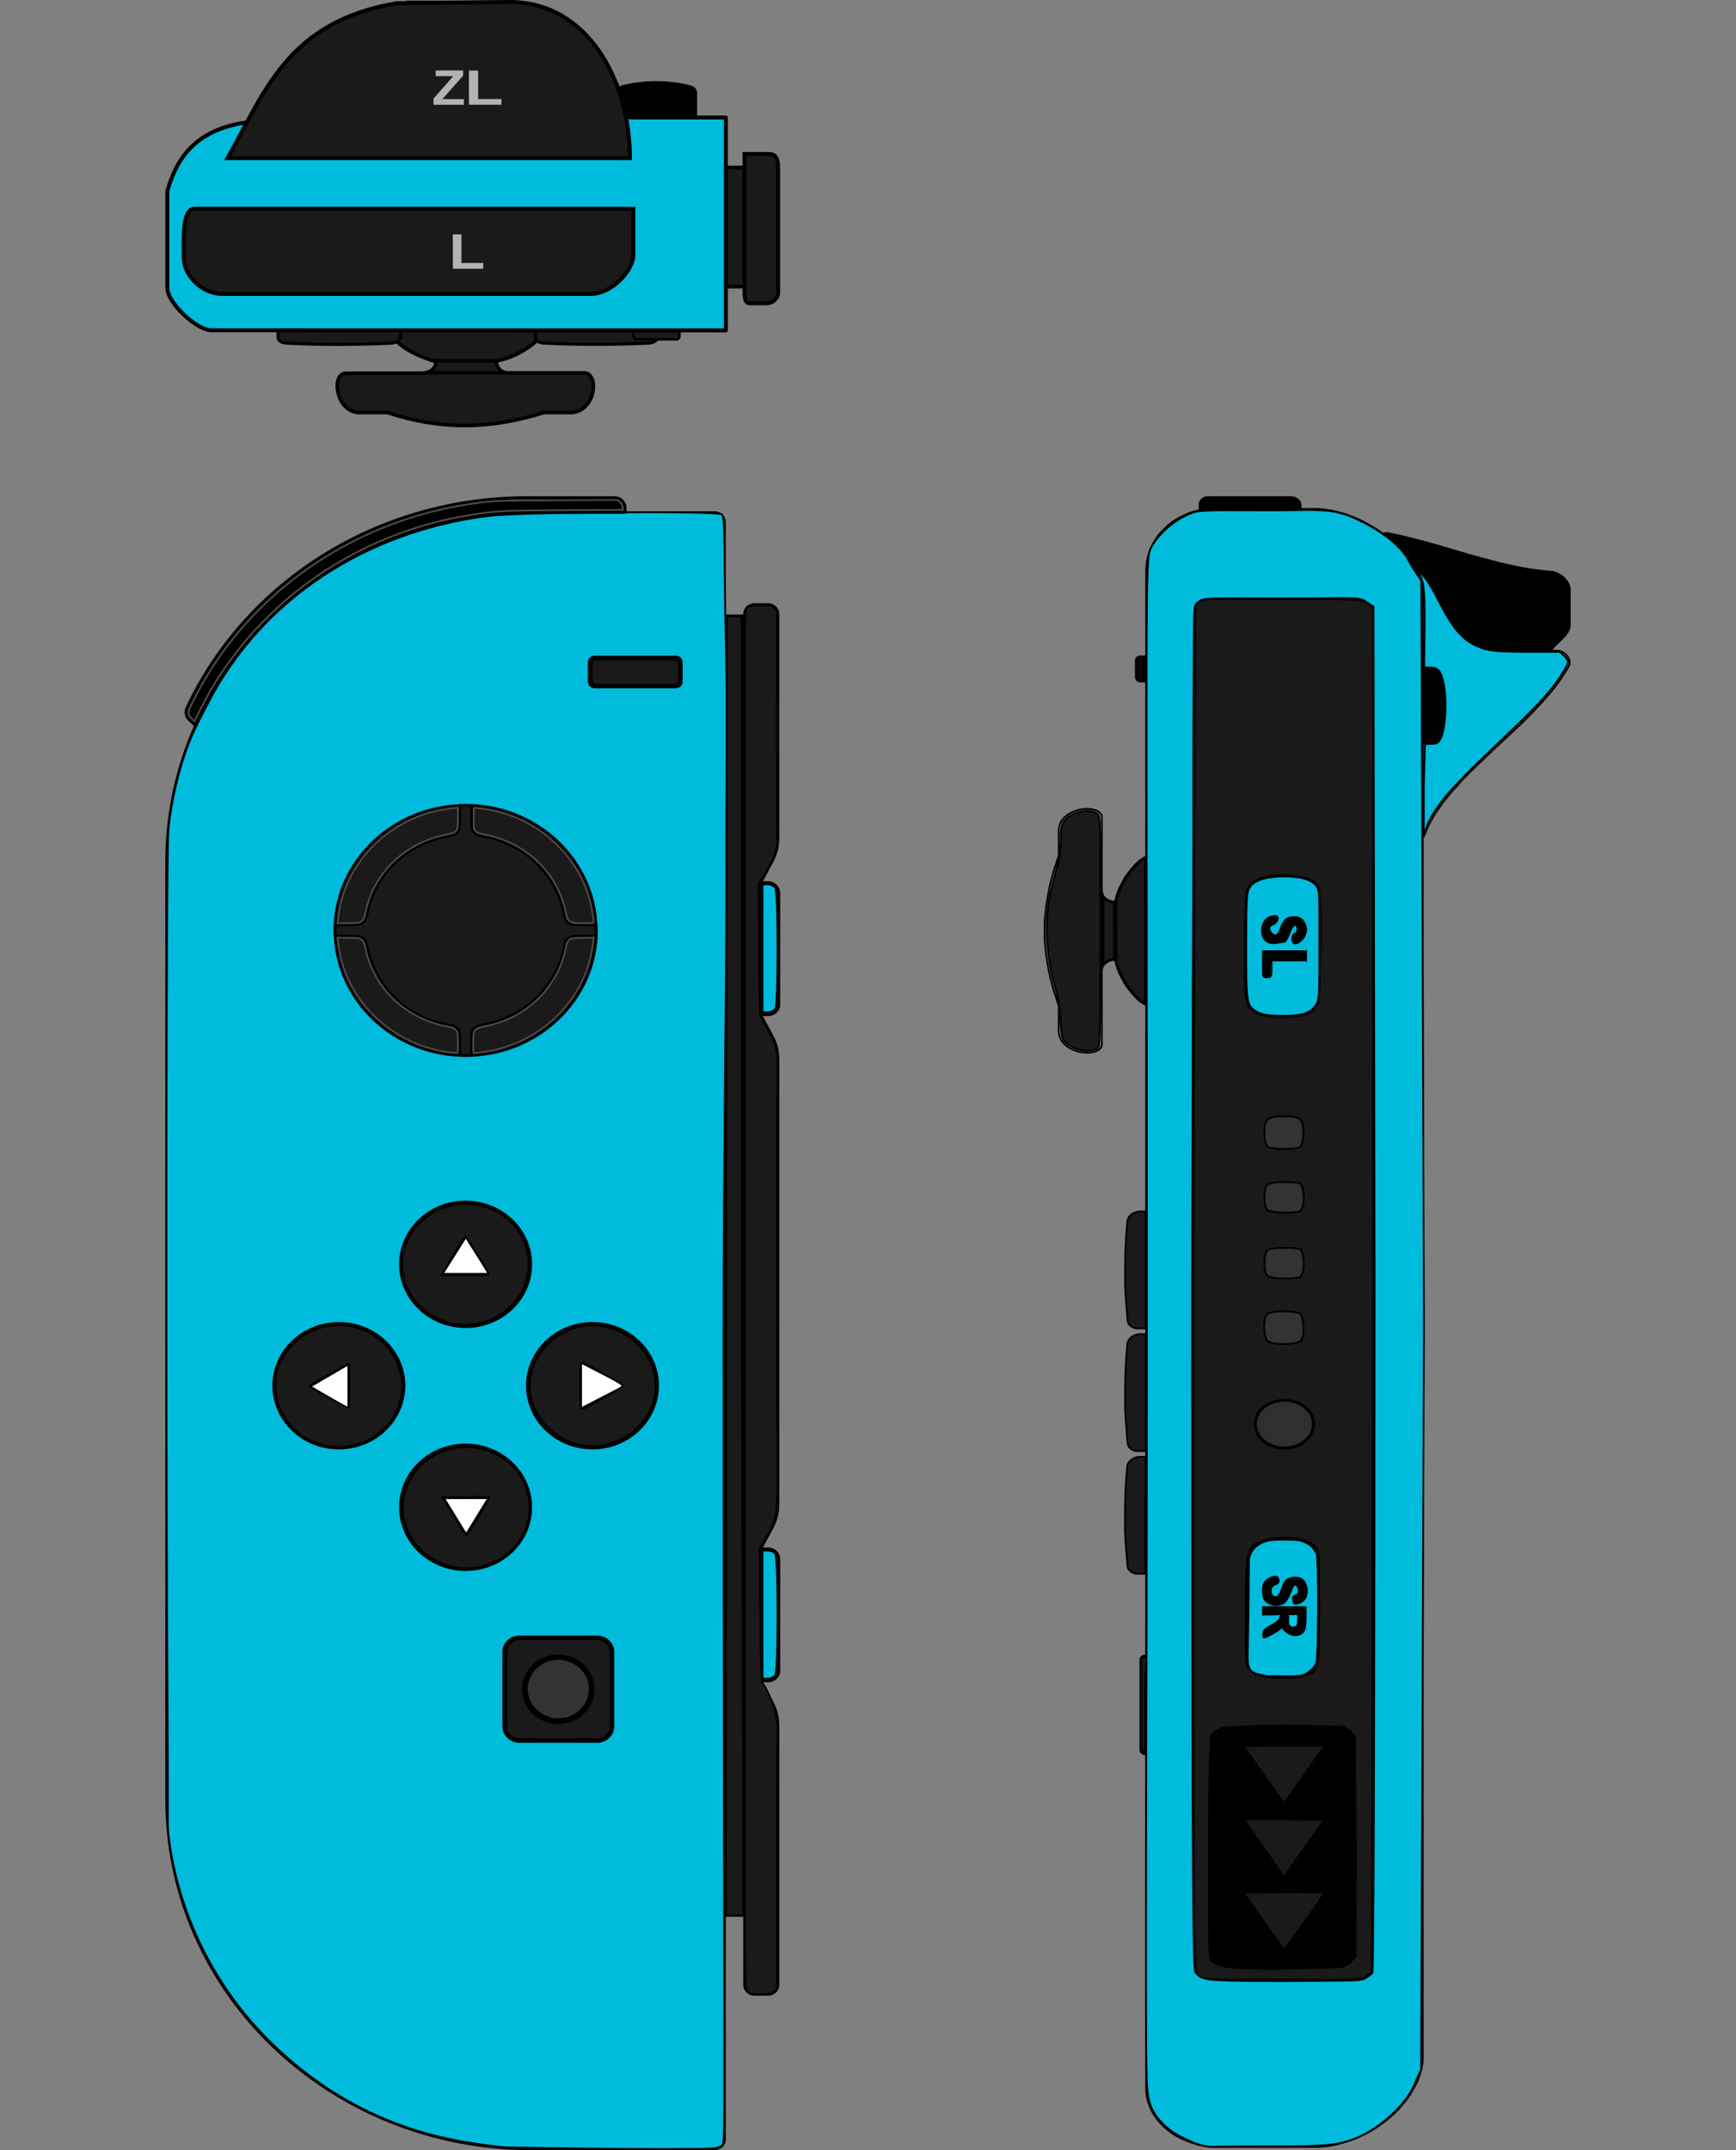 <?xml version="1.0" encoding="UTF-8" standalone="no"?>
<svg
   xmlns:dc="http://purl.org/dc/elements/1.1/"
   xmlns:cc="http://creativecommons.org/ns#"
   xmlns:rdf="http://www.w3.org/1999/02/22-rdf-syntax-ns#"
   xmlns:svg="http://www.w3.org/2000/svg"
   xmlns="http://www.w3.org/2000/svg"
   xmlns:sodipodi="http://sodipodi.sourceforge.net/DTD/sodipodi-0.dtd"
   xmlns:inkscape="http://www.inkscape.org/namespaces/inkscape"
   version="1.1"
   id="Layer_1"
   x="0px"
   y="0px"
   viewBox="0 0 1050 1300"
   xml:space="preserve"
   sodipodi:docname="Controller_JoyConLeft.svg"
   inkscape:version="1.0.2 (e86c870879, 2021-01-15, custom)"
   width="1050"
   height="1300"
   inkscape:export-filename="/home/shahil/Desktop/Ryujinx/Ryujinx/Ui/Resources/Controller_JoyConLeft.png"
   inkscape:export-xdpi="96"
   inkscape:export-ydpi="96"><rect x="0" y="0" width="1050" height="1300" fill="#808080" stroke="none"/><defs
   id="defs83" /><sodipodi:namedview
   pagecolor="#ffffff"
   bordercolor="#666666"
   borderopacity="1"
   objecttolerance="10"
   gridtolerance="10"
   guidetolerance="10"
   inkscape:pageopacity="0"
   inkscape:pageshadow="2"
   inkscape:window-width="1326"
   inkscape:window-height="908"
   id="namedview81"
   showgrid="false"
   inkscape:zoom="0.66711859"
   inkscape:cx="271.99778"
   inkscape:cy="652.59759"
   inkscape:window-x="74"
   inkscape:window-y="73"
   inkscape:window-maximized="0"
   inkscape:current-layer="g344"
   inkscape:document-rotation="0" />
<style
   type="text/css"
   id="style2">
	.st0{opacity:0.1;}
	.st1{fill:#02C5E5;}
	.st2{fill:#FFFFFF;}
</style>























<style
   type="text/css"
   id="style2-6">
	.st0{opacity:0.1;}
	.st1{fill:#02C5E5;}
	.st2{fill:#FF5F55;}
	.st3{fill:#FFFFFF;}
</style><g
   id="g344"
   transform="translate(0,300)"><path
     class="st3"
     d="m 464.572,906.603 h -8.25 c -3.76,0 -6.684,-2.9 -6.788,-6.5 V 71.225 c 0,-3.6 3.029,-6.4 6.788,-6.5 h 8.25 c 3.76,0 6.684,2.9 6.788,6.5 V 207.022 c 0,4.9 -1.253,9.6 -3.551,14 l -6.997,13 v 79.198 l 6.997,13 c 2.297,4.3 3.551,9.1 3.551,13.9 v 269.693 c 0,4.9 -1.253,9.6 -3.551,14 l -6.997,13 v 79.198 l 6.997,13 c 2.297,4.3 3.551,9.1 3.551,13.9 v 157.196 c 0,3.6 -3.029,6.5 -6.788,6.5 z M 456.322,65.726 c -3.133,0 -5.744,2.4 -5.744,5.5 V 900.103 c 0,3 2.506,5.5 5.744,5.5 h 8.25 c 3.133,0 5.744,-2.4 5.744,-5.5 v -157.196 c 0,-4.7 -1.149,-9.3 -3.446,-13.5 l -7.101,-13.1 c 0,-0.1 -0.104,-0.2 -0.104,-0.2 v -79.498 c 0,-0.1 0,-0.2 0.104,-0.2 l 7.101,-13.1 c 2.298,-4.2 3.446,-8.8 3.446,-13.5 V 340.118 c 0,-4.7 -1.149,-9.3 -3.446,-13.5 l -7.101,-13.1 c 0,-0.1 -0.104,-0.2 -0.104,-0.2 v -79.498 c 0,-0.1 0,-0.2 0.104,-0.2 l 7.101,-13.1 c 2.298,-4.2 3.446,-8.8 3.446,-13.5 V 71.225 c 0,-3 -2.506,-5.5 -5.744,-5.5 z"
     id="path66-7"
     style="fill:#000000;stroke-width:1.022" /><path
     class="st3"
     d="m 450.16,858.904 h -11.696 c -0.313,0 -0.522,-0.2 -0.522,-0.5 V 72.025 c 0,-0.3 0.209,-0.5 0.522,-0.5 h 11.696 c 0.313,0 0.522,0.2 0.522,0.5 V 858.404 c 0,0.3 -0.209,0.5 -0.522,0.5 z m -11.174,-1 h 10.652 V 72.525 H 438.986 Z"
     id="path68-5"
     style="fill:#000000;stroke-width:1.022" /><path
     class="st3"
     d="M 432.198,1000 H 321.291 C 199.106,1000 100,905.203 100,788.106 c 0,0 0,0 0,0 V 220.921 C 100,104.125 199.315,9.127 321.291,9.127 h 110.907 c 3.76,0 6.788,2.9 6.788,6.5 V 993.6 c 0,3.5 -3.029,6.4 -6.788,6.4 z M 321.291,10.127 c -121.454,0 -220.247,94.597 -220.247,210.794 V 788.106 c 0,116.297 98.793,210.894 220.247,210.894 h 110.907 c 3.133,0 5.744,-2.4 5.744,-5.5 V 15.527 c 0,-3 -2.506,-5.5 -5.744,-5.5 H 321.291 Z"
     id="path70-3"
     style="fill:#000000;stroke-width:1.022" /><path
     class="st1"
     d="m 464.572,717.108 h -4.386 c -0.627,0 -1.044,-0.4 -1.044,-1 0,0 0,0 0,0 v -79.498 c 0,-0.6 0.418,-1 1.044,-1 0,0 0,0 0,0 h 4.386 c 3.968,0 7.206,3.1 7.31,7 v 67.598 c 0,3.8 -3.237,6.9 -7.31,6.9 z m -3.342,-2 h 3.342 c 2.82,0 5.222,-2.2 5.222,-5 v -67.598 c 0,-2.7 -2.297,-5 -5.222,-5 h -3.342 z"
     id="path98"
     style="fill:#000000;stroke-width:1.022" /><path
     class="st1"
     d="m 464.572,314.319 h -4.386 c -0.627,0 -1.044,-0.4 -1.044,-1 v -79.498 c 0,-0.6 0.418,-1 1.044,-1 h 4.386 c 3.968,0 7.206,3.1 7.31,7 v 67.598 c 0,3.8 -3.237,6.9 -7.31,6.9 z m -3.342,-2 h 3.342 c 2.82,0 5.222,-2.2 5.222,-5 V 239.721 c 0,-2.7 -2.297,-5 -5.222,-5 h -3.342 z"
     id="path100"
     style="fill:#000000;stroke-width:1.022" /><path
     style="fill:#00bbdb;fill-opacity:1;stroke:#000000;stroke-width:1.022;stroke-opacity:1"
     d="m 301.805,997.871 c -27.397,-3.012 -52.162,-8.445 -78.419,-20.98 -22.866,-10.916 -42.955,-25.712 -59.995,-42.5 -33.748,-33.25 -56.088,-77.782 -61.659,-126.685 -0.389,-3.412 -0.061,-30.445 -0.352,-72.248 -1.103,-158.538 -0.941,-520.561 0.534,-534.395 1.886,-17.702 6.332,-36.49 12.544,-52.357 2.921,-7.46 7.406,-15.776 11.19,-23.138 32.779,-63.756 96.305,-104.377 169.624,-113.58 18.987,-2.383 139.036,-3.259 141.468,-0.931 0.16,0.153 0.913,2.312 1.092,7.011 0.423,11.1 0.366,35.995 1.319,79.379 0.719,32.74 -0.029,76.311 0.105,132.516 0.167,70.256 -1.646,160.159 -1.646,274.763 0,484.489 1.508,491.171 -0.907,492.409 -0.339,0.174 -2.58,1.663 -5.575,1.805 -22.882,1.085 -124.525,-0.542 -125.91,-0.695 z"
     id="path1144"
     sodipodi:nodetypes="ssssssssssssssssss" /><polygon
     class="st1"
     points="237.9,448.9 225.8,469.9 250,469.9 "
     id="polygon80"
     style="fill:#ffffff;stroke:#000000;stroke-width:0.928;stroke-opacity:1"
     transform="matrix(1.153,0,0,1.052,7.436,-24.239)" /><polygon
     class="st1"
     points="250,605.9 237.9,626.9 225.8,605.9 "
     id="polygon82"
     style="fill:#ffffff;stroke:#000000;stroke-width:0.957;stroke-opacity:1"
     transform="matrix(1.104,0,0,1.032,19.316,-19.429)" /><polygon
     class="st1"
     points="169.9,525.8 148.9,537.9 169.9,550 "
     id="polygon84"
     style="fill:#ffffff;stroke:#000000;stroke-width:0.931;stroke-opacity:1"
     transform="matrix(1.091,0,0,1.104,25.291,-55.527)" /><polygon
     class="st1"
     points="326.9,537.9 305.9,550 305.9,525.8 "
     id="polygon86"
     style="fill:#ffffff;stroke:#000000;stroke-width:0.85;stroke-opacity:1"
     transform="matrix(1.272,0,0,1.136,-37.639,-73.37)" /><path
     class="st1"
     d="m 118.067,139.324 c -0.313,0 -0.522,-0.1 -0.731,-0.3 l -3.551,-3.4 c -2.089,-2 -2.715,-5.1 -1.566,-7.8 C 148.561,50.126 229.183,0.127 318.159,0.027 h 53.469 c 3.968,0 7.206,3.1 7.31,7 v 2.6 c 0,0.6 -0.418,1 -1.044,1 h -56.602 c -88.245,-0.1 -167.927,50.399 -202.285,128.096 -0.104,0.3 -0.418,0.5 -0.731,0.6 -0.104,0 -0.209,0 -0.209,0 z M 318.159,2.027 c -88.141,0.1 -168.031,49.699 -204.06,126.697 -0.835,1.9 -0.418,4.1 1.149,5.5 l 2.506,2.4 C 152.843,58.826 232.942,8.527 321.396,8.627 h 55.558 V 7.027 c 0,-2.7 -2.297,-5 -5.222,-5 z"
     id="path102"
     style="fill:#000000;stroke-width:1.022" /><path
     class="st1"
     d="m 408.701,116.124 h -48.979 c -2.298,0 -4.177,-1.8 -4.177,-4 v -11.7 c 0,-2.2 1.88,-4 4.177,-4 h 48.979 c 2.297,0 4.177,1.8 4.177,4 v 11.7 c 0,2.2 -1.88,4 -4.177,4 z M 359.723,98.525 c -1.149,0 -2.089,0.9 -2.089,2 v 11.7 c 0,1.1 0.94,2 2.089,2 h 48.979 c 1.149,0 2.089,-0.9 2.089,-2 v -11.7 c 0,-1.1 -0.94,-2 -2.089,-2 z"
     id="path104"
     style="fill:#000000;stroke-width:1.022" /><path
     class="st1"
     d="m 281.608,502.914 c -22.14,0 -40.206,-17.2 -40.206,-38.499 0,-21.199 17.962,-38.499 40.206,-38.499 22.14,0 40.206,17.2 40.206,38.499 0,21.299 -17.962,38.499 -40.206,38.499 z m 0,-74.898 c -20.991,0 -38.118,16.3 -38.118,36.499 0,20.099 17.022,36.499 38.118,36.499 20.991,0 38.118,-16.3 38.118,-36.499 0,-20.199 -17.022,-36.499 -38.118,-36.499 z"
     id="path106"
     style="fill:#000000;stroke-width:1.022" /><path
     class="st1"
     d="m 281.608,649.81 c -22.14,0 -40.206,-17.2 -40.206,-38.499 0,-21.299 17.962,-38.499 40.206,-38.499 22.14,0 40.206,17.2 40.206,38.499 0,21.299 -17.962,38.499 -40.206,38.499 z m 0,-74.898 c -20.991,0 -38.118,16.3 -38.118,36.499 0,20.199 17.022,36.499 38.118,36.499 21.095,0 38.118,-16.3 38.118,-36.499 0,0 0,0 0,0 0,-20.199 -17.022,-36.499 -38.118,-36.499 z"
     id="path108"
     style="fill:#000000;stroke-width:1.022" /><path
     class="st1"
     d="m 358.365,576.312 c -22.14,0 -40.206,-17.2 -40.206,-38.499 0,-21.199 17.962,-38.499 40.206,-38.499 22.244,0 40.206,17.2 40.206,38.499 v 0 c -0.104,21.299 -18.067,38.499 -40.206,38.499 z m 0,-74.898 c -20.991,0 -38.118,16.3 -38.118,36.499 0,20.199 17.022,36.499 38.118,36.499 20.991,0 38.118,-16.3 38.118,-36.499 0,0 0,0 0,0 -0.104,-20.199 -17.127,-36.499 -38.118,-36.499 z"
     id="path110"
     style="fill:#000000;stroke-width:1.022" /><path
     class="st1"
     d="m 204.955,576.312 c -22.14,0 -40.206,-17.2 -40.206,-38.499 0,-21.199 17.962,-38.499 40.206,-38.499 22.244,0 40.206,17.2 40.206,38.499 v 0 c -0.104,21.299 -18.067,38.499 -40.206,38.499 z m 0,-74.898 c -20.991,0 -38.118,16.3 -38.118,36.499 0,20.099 17.022,36.499 38.118,36.499 20.991,0 38.118,-16.3 38.118,-36.499 0,0 0,0 0,0 -0.104,-20.199 -17.127,-36.499 -38.118,-36.499 z"
     id="path112"
     style="fill:#000000;stroke-width:1.022" /><path
     class="st1"
     d="m 361.185,753.707 h -46.994 c -5.744,0 -10.339,-4.4 -10.339,-9.9 v -44.999 c 0,-5.5 4.595,-9.9 10.339,-9.9 h 46.994 c 5.744,0 10.339,4.4 10.339,9.9 v 44.999 c 0,5.5 -4.699,9.9 -10.339,9.9 z m -46.994,-62.798 c -4.595,0 -8.25,3.6 -8.25,7.9 v 44.999 c 0,4.4 3.76,7.9 8.25,7.9 h 46.994 c 4.595,0 8.25,-3.6 8.25,-7.9 v -44.999 c 0,-4.4 -3.76,-7.9 -8.25,-7.9 z"
     id="path114"
     style="fill:#000000;stroke-width:1.022" /><path
     class="st1"
     d="m 337.688,741.707 c -11.801,0 -21.304,-9.2 -21.304,-20.399 0,-11.3 9.608,-20.399 21.304,-20.399 11.801,0 21.304,9.2 21.304,20.399 0,0 0,0 0,0 0,11.3 -9.503,20.399 -21.304,20.399 z m 0,-38.899 c -10.652,0 -19.215,8.3 -19.215,18.399 0,10.1 8.668,18.399 19.215,18.399 10.652,0 19.215,-8.3 19.215,-18.399 0,-10.1 -8.563,-18.299 -19.215,-18.399 z"
     id="path116"
     style="fill:#000000;stroke-width:1.022" /><path
     class="st1"
     d="m 215.711,260.22 h -12.845 c -0.627,0 -1.044,-0.4 -1.044,-1 0,0 0,0 0,0 1.775,-39.599 34.88,-71.298 76.235,-72.998 0.313,0 0.522,0.1 0.731,0.3 0.209,0.2 0.313,0.4 0.313,0.7 v 12.3 c 0,3.5 -2.715,6.4 -6.266,6.9 -25.795,3.7 -46.159,23.099 -50.023,47.899 -0.418,3.3 -3.446,5.9 -7.101,5.9 z m -11.696,-2 h 11.696 c 2.611,0 4.804,-1.8 5.117,-4.3 4.073,-25.599 25.064,-45.699 51.798,-49.599 2.611,-0.3 4.491,-2.4 4.491,-4.9 v -11.2 c -39.058,2.1 -70.909,32.599 -73.102,69.998 z"
     id="path118"
     style="fill:#000000;stroke-width:1.022" /><path
     class="st1"
     d="m 278.161,338.918 v 0 c -41.355,-1.7 -74.46,-33.399 -76.235,-72.998 0,-0.6 0.418,-1 1.044,-1 0,0 0,0 0,0 h 12.845 c 3.655,0 6.684,2.6 7.206,6 3.864,24.699 24.124,44.199 50.023,47.899 3.551,0.5 6.266,3.4 6.266,6.9 v 12.3 c -0.104,0.5 -0.627,0.9 -1.149,0.9 z m -74.147,-71.998 c 2.297,37.399 34.045,67.798 73.102,69.998 v -11.2 c 0,-2.5 -1.88,-4.6 -4.491,-4.9 -26.735,-3.9 -47.725,-23.999 -51.798,-49.599 -0.313,-2.5 -2.506,-4.3 -5.117,-4.3 z"
     id="path120"
     style="fill:#000000;stroke-width:1.022" /><path
     class="st1"
     d="m 285.158,338.918 c -0.627,0 -1.044,-0.4 -1.044,-1 v -12.3 c 0,-3.5 2.715,-6.4 6.266,-6.9 25.795,-3.7 46.159,-23.099 50.023,-47.899 0.522,-3.4 3.551,-6 7.206,-6 h 12.845 c 0.627,0 1.044,0.4 1.044,1 0,0 0,0 0,0 -1.88,39.699 -34.985,71.398 -76.34,73.098 z m 62.346,-71.998 c -2.611,0 -4.804,1.8 -5.117,4.3 -4.073,25.599 -25.064,45.699 -51.798,49.599 -2.611,0.3 -4.491,2.4 -4.491,4.9 v 11.2 c 39.058,-2.2 70.805,-32.599 73.102,-69.998 z"
     id="path122"
     style="fill:#000000;stroke-width:1.022" /><path
     class="st1"
     d="m 360.349,260.22 h -12.845 c -3.655,0 -6.684,-2.6 -7.206,-6 -3.864,-24.699 -24.124,-44.199 -50.023,-47.899 -3.551,-0.5 -6.266,-3.4 -6.266,-6.9 v -12.3 c 0,-0.3 0.104,-0.5 0.313,-0.7 0.209,-0.2 0.522,-0.3 0.731,-0.3 41.355,1.7 74.46,33.399 76.235,72.998 0.104,0.6 -0.313,1.1 -0.94,1.1 0,0 0,0 0,0 z m -74.147,-71.998 v 11.2 c 0,2.5 1.88,4.6 4.491,4.9 26.735,3.9 47.725,23.999 51.798,49.599 0.313,2.5 2.506,4.3 5.117,4.3 h 11.696 c -2.298,-37.399 -34.149,-67.898 -73.102,-69.998 z"
     id="path124"
     style="fill:#000000;stroke-width:1.022" /><path
     class="st1"
     d="m 281.608,339.018 c -1.253,0 -2.402,0 -3.551,-0.1 -0.522,0 -0.94,-0.5 -0.94,-1 v -12.3 c 0,-2.5 -1.88,-4.6 -4.491,-4.9 -26.735,-3.9 -47.725,-23.999 -51.798,-49.599 -0.313,-2.5 -2.506,-4.3 -5.117,-4.3 h -12.845 c -0.522,0 -1.044,-0.4 -1.044,-0.9 -0.104,-1.1 -0.104,-2.2 -0.104,-3.4 0,-1.2 0,-2.3 0.104,-3.4 0,-0.5 0.522,-0.9 1.044,-0.9 h 12.845 c 2.611,0 4.804,-1.8 5.117,-4.3 4.073,-25.599 25.064,-45.699 51.798,-49.599 2.611,-0.3 4.491,-2.4 4.491,-4.9 v -12.3 c 0,-0.5 0.418,-1 0.94,-1 2.402,-0.1 4.699,-0.1 7.101,0 0.522,0 0.94,0.5 0.94,1 v 12.3 c 0,2.5 1.88,4.6 4.491,4.9 26.735,3.9 47.725,23.999 51.798,49.599 0.313,2.5 2.506,4.3 5.117,4.3 h 12.845 c 0.522,0 1.044,0.4 1.044,0.9 0.104,1.1 0.104,2.2 0.104,3.4 0,1.2 0,2.3 -0.104,3.4 0,0.5 -0.522,0.9 -1.044,0.9 h -12.845 c -2.611,0 -4.804,1.8 -5.117,4.3 -4.073,25.599 -25.064,45.699 -51.798,49.599 -2.611,0.3 -4.491,2.4 -4.491,4.9 v 12.3 c 0,0.5 -0.418,1 -0.94,1 -1.149,0.1 -2.297,0.1 -3.551,0.1 z m -2.402,-2 c 1.566,0.1 3.237,0.1 4.908,0 v -11.3 c 0,-3.5 2.715,-6.4 6.266,-6.9 25.795,-3.7 46.159,-23.099 50.023,-47.899 0.522,-3.4 3.551,-6 7.206,-6 h 11.801 c 0,-0.8 0,-1.5 0,-2.3 0,-0.8 0,-1.6 0,-2.3 h -11.905 c -3.655,0 -6.684,-2.6 -7.206,-6 -3.864,-24.699 -24.124,-44.199 -50.023,-47.899 -3.551,-0.5 -6.266,-3.4 -6.266,-6.9 v -11.3 c -1.566,-0.1 -3.237,-0.1 -4.908,0 v 11.3 c 0,3.5 -2.715,6.4 -6.266,6.9 -25.795,3.7 -46.159,23.099 -50.023,47.899 -0.522,3.4 -3.551,6 -7.206,6 h -11.801 c 0,0.8 0,1.5 0,2.3 0,0.8 0,1.6 0,2.3 h 11.801 c 3.655,0 6.684,2.6 7.206,6 3.864,24.699 24.124,44.199 50.023,47.899 3.551,0.5 6.266,3.4 6.266,6.9 z"
     id="path126"
     style="fill:#000000;stroke-width:1.022" /><path
     style="fill:#1a1a1a;fill-opacity:1;stroke:#000000;stroke-width:1.022;stroke-opacity:1"
     d="m 198.195,574.291 c -15.383,-3.253 -25.957,-12.705 -30.331,-27.116 -1.03,-3.392 -1.271,-6.269 -0.977,-11.655 0.353,-6.458 0.71,-7.768 3.682,-13.512 11.855,-22.914 42.489,-27.927 61.213,-10.018 20.283,19.4 12.531,51.863 -14.514,60.778 -5.424,1.788 -14.423,2.507 -19.073,1.524 z m 13.157,-36.294 c 0,-7.351 -0.189,-13.365 -0.42,-13.365 -0.936,0 -24.358,13.181 -24.012,13.512 0.694,0.665 23.231,13.113 23.834,13.165 0.329,0.028 0.598,-5.962 0.598,-13.313 z"
     id="path179" /><path
     style="fill:#1a1a1a;fill-opacity:1;stroke:#000000;stroke-width:1.022;stroke-opacity:1"
     d="m 275.973,500.585 c -7.224,-0.865 -15.709,-4.998 -21.393,-10.42 -15.232,-14.53 -15.205,-36.856 0.061,-51.419 24.049,-22.941 65.028,-6.953 65.028,25.37 0,10.349 -3.623,18.753 -11.198,25.98 -8.71,8.309 -20.074,11.977 -32.498,10.489 z m 19.406,-30.692 c -0.959,-2.384 -13.36,-22.35 -13.878,-22.345 -0.471,0.005 -6.146,9.053 -12.488,19.912 l -2.105,3.604 h 14.471 c 12.723,0 14.414,-0.142 14,-1.172 z"
     id="path181" /><path
     style="fill:#1a1a1a;fill-opacity:1;stroke:#000000;stroke-width:1.022;stroke-opacity:1"
     d="m 272.537,646.991 c -13.496,-3.466 -24.18,-13.735 -27.7,-26.621 -6.185,-22.647 12.099,-45.218 36.718,-45.326 7.777,-0.034 11.792,0.913 18.902,4.461 17.651,8.807 24.906,30.391 16.09,47.871 -7.877,15.618 -26.777,24.042 -44.011,19.615 z m 16.939,-30.061 c 3.816,-6.302 6.774,-11.615 6.572,-11.807 -0.201,-0.192 -6.691,-0.256 -14.42,-0.141 l -14.054,0.208 6.962,11.587 c 3.829,6.373 7.196,11.593 7.482,11.599 0.286,0.006 3.642,-5.144 7.458,-11.446 z"
     id="path185" /><path
     style="fill:#1a1a1a;fill-opacity:1;stroke:#000000;stroke-width:1.022;stroke-opacity:1"
     d="m 354.663,574.256 c -0.36,-0.039 -1.699,-0.271 -2.976,-0.515 -11.737,-2.249 -21.85,-9.702 -27.334,-20.143 -2.954,-5.624 -4.389,-12.184 -3.925,-17.939 1.193,-14.804 11.832,-27.741 26.753,-32.532 9.142,-2.935 18.845,-2.185 27.915,2.158 9.077,4.347 16.174,12.111 19.47,21.299 5.492,15.313 -0.747,32.169 -15.383,41.562 -6.26,4.018 -13.95,6.282 -21.083,6.209 -1.53,-0.016 -3.076,-0.06 -3.436,-0.099 z m -0.697,-23.085 c 0.743,-0.358 3.161,-1.62 5.373,-2.805 9.052,-4.848 16.333,-9.168 16.935,-10.047 0.292,-0.426 0.293,-0.498 0.017,-0.901 -0.908,-1.327 -22.461,-13.529 -23.896,-13.529 -0.271,0 -0.591,0.114 -0.711,0.252 -0.432,0.498 -0.624,4.785 -0.621,13.893 0.003,9.061 0.186,13.034 0.624,13.539 0.335,0.386 0.818,0.301 2.279,-0.403 z"
     id="path187" /><path
     style="fill:#333333;fill-opacity:1;stroke:#000000;stroke-width:1.022;stroke-opacity:1"
     d="m 333.886,739.104 c -1.061,-0.219 -3.107,-0.948 -4.548,-1.619 -2.187,-1.02 -3.009,-1.595 -4.989,-3.491 -1.982,-1.898 -2.58,-2.682 -3.644,-4.777 -2.785,-5.484 -2.784,-10.557 10e-4,-16.085 1.058,-2.1 1.633,-2.852 3.635,-4.762 3.791,-3.614 8.07,-5.34 13.265,-5.349 8.722,-0.016 16.378,5.716 18.602,13.925 0.546,2.017 0.564,6.166 0.035,8.348 -1.536,6.34 -6.588,11.449 -13.263,13.412 -2.558,0.752 -6.54,0.927 -9.095,0.399 z"
     id="path189" /><path
     style="fill:#1a1a1a;fill-opacity:1;stroke:#000000;stroke-width:1.022;stroke-opacity:1"
     d="m 312.237,751.293 c -1.67,-0.436 -3.078,-1.298 -4.239,-2.596 -1.893,-2.118 -1.811,-0.88 -1.811,-27.396 0,-26.733 -0.101,-25.306 1.96,-27.548 0.609,-0.662 1.788,-1.515 2.666,-1.928 l 1.575,-0.741 h 25.224 25.224 l 1.855,0.875 c 1.313,0.619 2.139,1.23 2.825,2.091 1.867,2.341 1.804,1.331 1.721,27.8 -0.074,23.784 -0.076,23.867 -0.667,25.09 -0.755,1.565 -2.362,3.103 -4.105,3.93 l -1.366,0.649 -24.805,0.052 c -19.021,0.04 -25.097,-0.025 -26.059,-0.276 z m 28.499,-9.681 c 11.073,-1.533 18.893,-10.668 18.281,-21.356 -0.192,-3.362 -0.699,-5.271 -2.138,-8.061 -4.796,-9.297 -16.151,-13.677 -26.43,-10.194 -2.884,0.977 -4.897,2.168 -7.34,4.341 -3.187,2.835 -5.344,6.346 -6.31,10.272 -0.53,2.151 -0.53,7.221 0,9.372 0.963,3.909 3.085,7.374 6.28,10.252 2.307,2.078 4.349,3.317 7.019,4.257 3.557,1.253 7.026,1.618 10.638,1.118 z"
     id="path191" /><path
     style="fill:#1a1a1a;fill-opacity:1;stroke:#1a1a1a;stroke-width:1.022;stroke-opacity:1"
     d="m 279.386,330.364 c 0,-6.02 -0.048,-6.518 -0.763,-7.871 -1.109,-2.098 -3.083,-3.395 -5.904,-3.875 -15.728,-2.68 -28.714,-10.15 -38.137,-21.936 -5.19,-6.491 -9.222,-15.111 -10.849,-23.189 -0.872,-4.328 -1.462,-5.659 -3.108,-7.008 -1.851,-1.517 -3.45,-1.792 -10.411,-1.792 h -6.125 v -2.111 -2.111 h 6.547 c 6.401,0 6.588,-0.019 8.349,-0.86 2.553,-1.218 3.469,-2.741 4.411,-7.329 4.772,-23.253 23.388,-40.976 47.655,-45.366 4.346,-0.786 5.821,-1.572 7.214,-3.841 0.945,-1.539 0.952,-1.595 1.066,-8.127 l 0.115,-6.577 h 2.174 2.174 v 6.275 c 0,6.202 0.011,6.295 0.933,8.036 1.385,2.615 2.768,3.376 7.901,4.347 20.238,3.826 36.644,16.983 44.159,35.417 1.09,2.674 2.03,5.931 3.465,12.013 0.615,2.606 1.748,4.165 3.763,5.177 1.202,0.604 2.038,0.683 8.207,0.772 l 6.868,0.1 v 2.092 2.092 h -6.547 c -6.401,0 -6.588,0.019 -8.349,0.86 -2.299,1.097 -3.549,2.902 -4.082,5.895 -4.241,23.834 -23.209,42.326 -48.009,46.804 -4.442,0.802 -5.971,1.66 -7.274,4.082 -0.828,1.54 -0.872,1.893 -0.982,8.035 l -0.115,6.424 h -2.174 -2.174 z"
     id="path1082" /><path
     style="fill:#1a1a1a;fill-opacity:1;stroke:#4d4d4d;stroke-width:1.022"
     d="m 204.211,257.303 c 0.097,-0.491 0.272,-1.916 0.389,-3.167 0.361,-3.857 1.816,-10.12 3.425,-14.745 8.377,-24.079 29.346,-42.703 55.081,-48.921 3.262,-0.788 7.918,-1.549 11.786,-1.925 l 2.12,-0.206 v 5.872 c 0,8.542 -0.402,9.154 -6.828,10.375 -19.244,3.658 -35.16,15.252 -43.778,31.89 -2.663,5.141 -4.33,10.088 -5.716,16.969 -0.479,2.375 -1.899,3.998 -3.881,4.436 -0.746,0.165 -3.925,0.303 -7.065,0.308 l -5.708,0.008 z"
     id="path1084" /><path
     style="fill:#1a1a1a;fill-opacity:1;stroke:#4d4d4d;stroke-width:1.022"
     d="m 273.111,336.412 c -28.194,-3.047 -53.044,-21.357 -63.622,-46.877 -2.488,-6.002 -4.408,-13.358 -4.886,-18.711 -0.118,-1.319 -0.287,-2.738 -0.377,-3.154 l -0.163,-0.756 6.603,0.106 c 6.042,0.097 6.682,0.163 7.539,0.776 1.651,1.181 2.129,2.171 3.021,6.253 1.274,5.829 2.562,9.358 5.417,14.837 2.986,5.73 5.926,9.779 10.296,14.181 9.002,9.068 20.57,15.165 33.137,17.466 3.795,0.695 4.837,1.165 6.066,2.74 0.64,0.82 0.708,1.428 0.804,7.206 0.099,5.922 0.067,6.308 -0.509,6.268 -0.338,-0.023 -1.835,-0.174 -3.327,-0.336 z"
     id="path1086" /><path
     style="fill:#1a1a1a;fill-opacity:1;stroke:#4d4d4d;stroke-width:1.022"
     d="m 346.115,257.731 c -2.496,-0.853 -2.943,-1.585 -3.981,-6.518 -3.83,-18.205 -16.087,-33.459 -33.409,-41.579 -5.03,-2.358 -8.962,-3.67 -14.076,-4.698 -4.931,-0.991 -6.444,-1.587 -7.369,-2.901 -0.736,-1.046 -0.771,-1.381 -0.771,-7.381 0,-3.457 0.12,-6.285 0.267,-6.285 0.147,0 2.017,0.209 4.155,0.465 12.499,1.495 23.869,5.63 34.244,12.453 4.563,3.001 7.745,5.607 12.09,9.902 9.716,9.605 16.196,20.667 19.612,33.481 0.974,3.652 2.216,10.886 2.216,12.905 0,0.586 -0.315,0.619 -5.851,0.606 -3.999,-0.01 -6.254,-0.152 -7.126,-0.45 z"
     id="path1088" /><path
     style="fill:#1a1a1a;fill-opacity:1;stroke:#4d4d4d;stroke-width:1.022"
     d="m 286.228,330.48 c 0.101,-5.773 0.17,-6.386 0.81,-7.206 1.235,-1.582 2.268,-2.029 6.613,-2.86 24.528,-4.692 43.753,-23.313 48.495,-46.971 0.697,-3.479 1.198,-4.478 2.83,-5.646 0.856,-0.613 1.496,-0.679 7.541,-0.776 l 6.605,-0.106 -0.205,1.73 c -1.244,10.518 -3.445,17.984 -7.789,26.413 -11.674,22.653 -34.393,38.141 -60.537,41.268 -2.138,0.256 -4.02,0.465 -4.181,0.465 -0.161,0 -0.243,-2.84 -0.182,-6.31 z"
     id="path1090" /><path
     style="fill:#1a1a1a;fill-opacity:1;stroke:#000000;stroke-width:1.022;stroke-opacity:1"
     d="m 358.576,113.482 c -0.578,-0.553 -0.703,-1.837 -0.703,-7.197 0,-4.503 0.166,-6.683 0.537,-7.038 0.405,-0.388 6.724,-0.514 25.693,-0.514 22.273,0 25.237,0.077 25.86,0.673 0.576,0.552 0.703,1.824 0.703,7.044 0,6.098 -0.043,6.4 -0.994,7.038 -0.871,0.584 -4.063,0.667 -25.693,0.667 -21.857,0 -24.78,-0.077 -25.402,-0.673 z"
     id="path1092" /><path
     style="fill:#000000;fill-opacity:1;stroke:#4d4d4d;stroke-width:1.022"
     d="m 115.642,134.213 c -2.458,-2.749 -2.286,-3.663 2.367,-12.628 C 129.254,99.921 142.682,81.995 160.331,65.084 193.067,33.718 235.087,12.861 280.707,5.333 296.446,2.736 297.98,2.658 337.14,2.464 l 36.31,-0.179 1.411,1.207 c 1.011,0.865 1.482,1.713 1.661,2.99 l 0.25,1.783 -35.286,0.194 c -37.858,0.208 -40.483,0.335 -55.616,2.686 -40.094,6.228 -76.122,22.039 -107.871,47.339 -7.093,5.653 -20.328,18.331 -26.343,25.235 -8.734,10.026 -17.209,21.676 -23.544,32.364 -3.213,5.422 -10.044,18.649 -10.044,19.45 0,0.911 -0.841,0.453 -2.426,-1.32 z"
     id="path1094" /><path
     style="fill:#000000;fill-opacity:1;stroke:#000000;stroke-width:1.022;stroke-opacity:1"
     d="m 449.271,615.994 c 0,-216.019 -0.022,-633.969 0.133,-525.959 0.155,108.009 0.304,614.331 0.149,722.34 -0.042,29.205 -0.095,43.199 -0.131,45.047 -0.097,4.986 -0.151,-83.819 -0.151,-241.428 z"
     id="path1150"
     sodipodi:nodetypes="sssss" /><path
     style="fill:#1a1a1a;fill-opacity:1;stroke:#000000;stroke-width:1.022;stroke-opacity:1"
     d="m 451.549,903.167 c -1.549,-2.117 -0.869,-44.167 -0.869,-417.604 0,-373.438 -0.848,-415.186 0.701,-417.303 1.437,-1.964 3.56,-2.253 8.861,-2.253 1.849,0 4.012,-0.088 5.67,0.211 1.469,0.265 3.307,2.038 3.65,2.366 0.517,0.495 0.336,4.318 0.459,16.368 0.116,11.353 -0.232,28.988 -0.232,55.336 0,44.705 0.636,61.762 0.142,69.787 -0.269,4.363 -1.237,6.135 -1.985,8.049 -1.212,3.103 -4.035,8.156 -5.859,10.91 l -3.316,5.007 0.416,40.347 c 0.388,37.614 -0.224,39.05 1.708,41.673 1.137,1.543 3.078,6.135 4.826,9.333 l 3.178,5.815 1.371,7.931 -0.074,19.787 -0.112,15.799 -0.221,97.911 c -0.21,93.129 1.307,126.687 -0.293,141.09 -0.462,4.161 -1.693,6.516 -2.383,8.502 -0.945,2.72 -2.185,4.908 -4.017,7.82 l -3.823,6.079 0.396,15.573 0.116,25.066 c 0.122,26.524 0.606,40.426 1.347,40.864 0.622,0.368 2.812,4.041 4.517,8.449 l 3.47,8.966 1.146,9.023 -0.2,15.867 -0.198,57.864 c -0.212,61.883 0.443,84.475 -0.49,85.551 -0.811,0.936 -4.676,2.428 -8.795,2.428 -5.39,0 -7.665,-0.639 -9.106,-2.61 z"
     id="path1152"
     sodipodi:nodetypes="ssssssssssscsssccccssssccssscccsssss" /><path
     style="fill:#1a1a1a;fill-opacity:1;stroke:#000000;stroke-width:1.022;stroke-opacity:1"
     d="m 439.24,464.947 0.026,-5.221 0.372,-387.013 h 4.416 4.416 V 464.947 l 1.167,392.957 -5.561,0.183 -5.091,-0.183 z"
     id="path1154"
     sodipodi:nodetypes="cccccccccc" /><path
     style="fill:#00bbdb;fill-opacity:1;stroke:#000000;stroke-width:1.022;stroke-opacity:1"
     d="m 461.23,273.353 v -38.632 h 3.177 c 1.822,0 3.746,0.885 4.511,2.076 1.815,2.823 1.815,70.289 0,73.112 -0.765,1.19 -2.689,2.076 -4.511,2.076 h -3.177 z"
     id="path1156" /><path
     style="fill:#00bbdb;fill-opacity:1;stroke:#000000;stroke-width:1.022;stroke-opacity:1"
     d="m 461.23,676.173 v -38.663 h 3.179 c 1.823,0 3.748,0.886 4.514,2.077 1.816,2.825 1.816,70.346 0,73.171 -0.766,1.191 -2.691,2.077 -4.514,2.077 h -3.179 z"
     id="path1158" /><path
     style="opacity:1;fill:#1a1a1a;fill-opacity:1;stroke:#4d4d4d;stroke-width:1"
     d=""
     id="path1502" /></g><ellipse
   transform="scale(-1,1)"
   id="path4030"
   style="fill:#2e2f31;fill-opacity:1;stroke:#000000;stroke-width:1.058;stroke-linecap:round;stroke-linejoin:round;stroke-miterlimit:4;stroke-dasharray:none;stroke-opacity:1"
   cx="-776.86"
   cy="861.024"
   rx="17.254"
   ry="14.105" /><path
   inkscape:connector-curvature="0"
   id="path4038"
   d="m 666.601,538.878 v 45.925"
   style="fill:none;stroke:#000000;stroke-width:1.058px;stroke-linecap:butt;stroke-linejoin:miter;stroke-opacity:1" /><path
   sodipodi:nodetypes="cc"
   inkscape:connector-curvature="0"
   id="path4040"
   d="M 674.54,544.811 V 581.277"
   style="fill:none;stroke:#000000;stroke-width:1.058px;stroke-linecap:butt;stroke-linejoin:miter;stroke-opacity:1" /><path
   inkscape:connector-curvature="0"
   id="path4062"
   d="m 763.629,561.336 c 0.178,-2.392 1.046,-4.194 2.631,-5.461 1.18,-0.943 2.796,-1.607 4.689,-1.926 0.433,-0.073 1.217,-0.178 1.229,-0.164 0,0.005 0.104,0.855 0.226,1.892 0.121,1.037 0.23,1.939 0.241,2.005 0.019,0.105 0.01,0.119 -0.058,0.119 -0.136,0 -0.742,0.123 -1.188,0.241 -2.122,0.563 -3.256,1.703 -3.512,3.529 -0.058,0.42 0.269,1.203 0.353,1.594 0.219,1.032 0.613,1.449 1.395,1.96 0.611,0.399 0.941,0.632 1.713,0.634 0.55,0 0.89,-0.177 1.255,-0.349 0.251,-0.119 0.611,-0.724 0.812,-0.971 0.48,-0.59 0.642,-0.182 1.494,-2.914 0.532,-1.707 0.851,-2.521 1.334,-3.407 0.654,-1.2 1.519,-2.07 2.703,-2.72 0.653,-0.358 1.494,-0.642 2.293,-0.775 0.38,-0.063 0.549,-0.072 1.327,-0.071 0.771,7.5e-4 0.943,0.01 1.27,0.07 1.915,0.35 3.522,1.328 4.464,2.716 0.423,0.624 0.776,1.432 0.974,2.232 0.436,1.757 0.349,4.083 -0.215,5.725 -0.26,0.758 -0.706,1.547 -1.191,2.108 -0.334,0.386 -1.162,1.063 -1.638,1.338 -0.762,0.441 -1.425,1.082 -2.367,1.244 -0.476,0.082 -1.423,-0.142 -1.722,-0.142 h -0.176 l -2.2e-4,-0.182 c -2e-4,-0.1 -0.044,-0.974 -0.097,-1.941 -0.053,-0.968 -0.096,-1.809 -0.096,-1.871 l -1e-4,-0.112 0.339,-0.057 c 0.761,-0.127 0.72,-0.691 1.181,-1.008 0.899,-0.617 1.769,-1.599 1.768,-3.106 -3.3e-4,-0.992 -0.299,-1.238 -0.695,-1.9 -0.46,-0.769 -0.588,-0.634 -1.401,-0.669 -0.605,-0.026 -0.675,0.548 -1.097,0.864 -0.676,0.505 -0.734,0.269 -1.497,2.748 -0.594,1.93 -1.811,3.727 -2.267,4.676 -0.81,1.687 -1.637,1.887 -3.253,2.541 -0.966,0.391 -1.856,0.563 -3.141,0.607 -1.525,0.052 -2.926,-0.246 -4.265,-0.907 -1.497,-0.739 -2.567,-1.883 -3.178,-3.397 -0.533,-1.319 -0.766,-3.075 -0.638,-4.797 v 0 z"
   style="fill:#000000;stroke:#000000;stroke-width:0.014;stroke-linecap:round;stroke-linejoin:round;stroke-miterlimit:4;stroke-dasharray:none;stroke-opacity:1"
   sodipodi:nodetypes="csscccscccsccsccscscsssscsscscscsssscsssscssscc" /><path
   inkscape:connector-curvature="0"
   id="path4064"
   d="m 776.933,971.671 h 12.543 l -8.2e-4,4.477 c -4.5e-4,2.462 -0.019,4.854 -0.038,5.314 -0.135,3.009 -0.636,4.323 -2.085,5.46 -1.612,1.265 -4.089,1.79 -6.549,1.387 -1.371,-0.224 -2.577,-0.786 -3.498,-1.63 -0.846,-0.775 -1.507,-2.022 -1.773,-3.341 -0.059,-0.293 -0.073,-0.323 -0.119,-0.269 -0.029,0.034 -0.225,0.275 -0.436,0.536 -0.888,1.098 -1.645,1.724 -3.155,2.609 -0.877,0.513 -1.313,0.743 -4.618,2.434 l -2.795,1.43 -0.007,-2.443 c -0.005,-1.928 2.9e-4,-2.45 0.038,-2.479 0.026,-0.021 1.506,-0.835 3.286,-1.811 5.144,-2.819 5.726,-3.171 6.336,-3.825 0.605,-0.649 0.755,-1.17 0.788,-2.738 l 0.019,-0.991 h -5.239 -5.239 v -2.06 -2.06 z m 1.959,9.287 c 0.045,0.673 0.128,1.268 0.21,1.525 0.248,0.777 0.987,1.384 1.962,1.614 0.364,0.086 1.286,0.121 1.689,0.065 0.978,-0.135 1.66,-0.537 2.072,-1.223 0.395,-0.658 0.423,-0.96 0.424,-4.652 l 8.8e-4,-2.496 h -3.199 -3.199 l 6e-5,2.29 c 0,1.259 0.019,2.554 0.04,2.876 z"
   style="fill:#000000;stroke:#000000;stroke-width:0.014;stroke-linecap:round;stroke-linejoin:round;stroke-miterlimit:4;stroke-dasharray:none;stroke-opacity:1" /><path
   inkscape:connector-curvature="0"
   id="path4066"
   d="m 763.934,960.729 c 0.302,-3.135 1.647,-5.149 4.286,-6.42 1.059,-0.51 2.769,-0.961 4.106,-1.083 l 0.24,-0.021 0.023,0.108 c 0.042,0.198 0.47,3.908 0.453,3.922 -0.007,0.007 -0.193,0.044 -0.408,0.082 -0.215,0.038 -0.603,0.126 -0.862,0.196 -2.005,0.545 -3.113,1.571 -3.475,3.22 -0.111,0.504 -0.12,1.608 -0.016,2.14 0.136,0.71 0.36,1.25 0.696,1.675 0.461,0.582 1.106,1.019 1.799,1.218 0.392,0.112 1.178,0.145 1.567,0.065 0.765,-0.158 1.265,-0.535 1.722,-1.299 0.32,-0.536 0.544,-1.147 1.26,-3.44 0.651,-2.088 1.002,-2.934 1.645,-3.964 0.613,-0.983 1.451,-1.756 2.521,-2.326 1.138,-0.606 2.43,-0.889 3.853,-0.842 1.226,0.041 2.364,0.347 3.398,0.916 0.761,0.419 1.297,0.859 1.818,1.494 1.062,1.294 1.589,3.006 1.588,5.16 -5.8e-4,2.401 -0.592,4.222 -1.807,5.565 -0.314,0.347 -0.982,0.894 -1.407,1.15 -1.148,0.694 -2.438,1.078 -3.982,1.186 -0.237,0.017 -0.436,0.026 -0.442,0.021 -0.016,-0.014 -0.239,-4.136 -0.225,-4.149 0.007,-0.007 0.168,-0.039 0.358,-0.073 1.076,-0.192 1.942,-0.577 2.426,-1.08 0.375,-0.389 0.628,-0.894 0.77,-1.536 0.114,-0.513 0.125,-1.672 0.019,-2.214 -0.163,-0.85 -0.522,-1.544 -1.032,-1.994 -0.541,-0.478 -1.472,-0.616 -2.221,-0.33 -0.341,0.13 -0.742,0.446 -0.982,0.771 -0.445,0.603 -0.869,1.643 -1.442,3.533 -0.692,2.281 -1.217,3.578 -1.843,4.552 -1.013,1.576 -2.695,2.633 -4.719,2.966 -0.734,0.121 -1.278,0.155 -2.116,0.135 -0.588,-0.014 -0.85,-0.035 -1.22,-0.099 -2.041,-0.352 -3.8,-1.337 -4.847,-2.714 -0.737,-0.969 -1.208,-2.204 -1.431,-3.75 -0.059,-0.413 -0.109,-2.339 -0.07,-2.741 v 0 z"
   style="fill:#000000;stroke:#000000;stroke-width:0.014;stroke-linecap:round;stroke-linejoin:round;stroke-miterlimit:4;stroke-dasharray:none;stroke-opacity:1" /><path
   inkscape:connector-curvature="0"
   id="path4068"
   d="m 776.916,575.154 13.097,-0.077 0.126,2.839 -0.126,2.783 -11.447,-0.066 -9.484,0.066 -0.268,4.648 -0.235,5.234 -2.458,-0.114 h -2.118 v -7.294 l -0.153,-8.096 z"
   style="fill:#000000;stroke:#000000;stroke-width:0.014;stroke-linecap:round;stroke-linejoin:round;stroke-miterlimit:4;stroke-dasharray:none;stroke-opacity:1"
   sodipodi:nodetypes="ccccccccccccc" /><path
   style="fill:none;stroke:#000000;stroke-width:1.058px;stroke-linecap:butt;stroke-linejoin:miter;stroke-opacity:1"
   d="m 703.832,320.113 3.139,-2.948 2.361,-1.801 4.365,-2.627 5.532,-2.563 4.268,-1.264 4.337,-0.826 1.556,-0.203 3.235,-0.167 h 64.718 l 1.76,0.149 1.982,0.239 1.988,0.238 3.057,0.544 2.59,0.607 2.736,0.756 3.297,0.944 2.384,0.904 4.311,1.719 3.088,1.539 2.358,1.197 3.623,2.165 2.71,1.638 1.608,1.206 2.123,1.453 3.597,2.609 2.713,2.547 4.769,4.701 2.911,3.257 1.878,2.63 1.423,2.189 2.141,3.737 0.814,1.651 1.3,2.969 0.742,2.604 0.879,3.279 0.381,2.687 0.053,2.389 v 4.006 2.852 877.241 l -0.184,2.498 -0.387,3.402 -1.454,4.781 -1.388,3.784 -4.037,7.273 -2.882,4.066 -2.764,3.207 -1.659,1.979 -2.989,2.87 -3.438,3.03 -2.437,1.93 -4.5,3.126 -4.608,2.861 -2.584,1.276 -3.946,1.85 -4.133,1.684 -4.652,1.458 -4.173,1.17 -4.124,0.746 -3.679,0.443 -3.448,0.268 h -63.526 l -2.546,-0.217 -4.101,-0.647 -2.393,-0.51 -2.916,-0.902 -4.152,-1.516 -4.167,-1.896 -3.493,-1.964 -2.793,-2.064 -3.455,-2.886 -3.487,-3.839 -2.674,-3.925 -1.545,-3.241 -1.198,-2.909 -0.912,-3.36 -0.465,-3.611 -0.027,-2.148 V 343.271 l 0.314,-2.941 0.715,-3.855 1.475,-4.267 1.716,-3.692 2.837,-4.468 2.206,-2.583 z"
   id="path249" /><path
   style="fill:none;stroke:#000000;stroke-width:1.058px;stroke-linecap:butt;stroke-linejoin:miter;stroke-opacity:1"
   d="m 849.191,334.142 3.219,2.17 1.562,1.274 1.239,1.192 1.5,1.501 1.548,1.74 1.274,1.551 1.285,1.619 1.975,2.785 1.269,1.994 1.029,1.695 1.492,2.598 1.245,2.33 1.754,3.391 0.712,1.22 0.866,1.857 0.812,1.755 1.108,2.116 1.17,2.267 0.963,1.705 0.838,1.462 0.872,1.504 1.301,2.036 0.783,1.169 1.48,2.116 1.301,1.589 1.028,1.128 1.643,1.699 1.59,1.421 2.232,1.729 2.526,1.727 2.409,1.208 1.536,0.687 3.488,1.234 4.652,1.064 3.457,0.469 3.607,0.303 h 31.896 l 1.06,0.052 1.096,0.358 1.303,0.475 1.1,0.702 1.136,1.078 1.04,1.358 0.728,1.727 0.143,1.596 -0.331,1.445 -0.83,1.595 -2.229,3.456 -2.713,4.163 -2.615,3.539 -1.539,1.966 -1.391,1.708 -1.583,1.831 -1.502,1.745 -2.404,2.666 -2.209,2.31 -1.216,1.375 -2.703,2.77 -1.466,1.529 -3.397,3.402 -1.771,1.808 -1.505,1.314 -2.758,2.629 -1.172,1.091 -5.427,5.032 -4.033,3.775 -1.952,1.829 -2.358,2.246 -6.788,6.493 -2.681,2.594 -2.255,2.203 -1.823,1.856 -1.277,1.255 -1.844,1.985 -1.933,2.186 -1.712,1.92 -1.406,1.482 -1.265,1.524 -1.85,2.252 -1.289,1.602 -1.47,1.812 -1.22,1.738 -2.085,2.964 -2.208,3.323 -1.36,2.472 -1.534,2.689 -1.067,2.428 -1.199,2.914 -0.854,2.02 H 860.53"
   id="path253" /><path
   style="font-variation-settings:normal;opacity:1;vector-effect:none;fill:#1a1a1a;fill-opacity:1;stroke:#000000;stroke-width:1.058px;stroke-linecap:butt;stroke-linejoin:miter;stroke-miterlimit:4;stroke-dasharray:none;stroke-dashoffset:0;stroke-opacity:1;stop-color:#000000;stop-opacity:1"
   d="m 692.821,806.618 h -3.712 l -1.356,0.196 -1.59,0.531 -1.759,0.973 -1.044,0.983 -0.923,1.304 -0.516,1.292 -0.071,0.913 -0.177,2.363 -0.289,3.064 -0.243,3.236 -0.228,3.992 -0.141,3.061 -0.163,4.354 -0.096,5.465 v 13.917 l 0.175,2.16 0.077,2.198 0.227,3.014 0.254,2.954 0.189,2.837 0.366,4.374 0.136,1.934 0.136,1.185 0.345,1.251 0.844,1.135 1.142,0.996 1.731,0.802 1.434,0.225 h 5.12 0.193 z"
   id="path255" /><path
   style="font-variation-settings:normal;opacity:1;vector-effect:none;fill:#1a1a1a;fill-opacity:1;stroke:#000000;stroke-width:1.058px;stroke-linecap:butt;stroke-linejoin:miter;stroke-miterlimit:4;stroke-dasharray:none;stroke-dashoffset:0;stroke-opacity:1;stop-color:#000000;stop-opacity:1"
   d="m 692.737,880.785 h -3.712 l -1.356,0.196 -1.59,0.531 -1.759,0.973 -1.044,0.983 -0.923,1.304 -0.516,1.291 -0.071,0.913 -0.177,2.363 -0.289,3.064 -0.243,3.236 -0.228,3.992 -0.141,3.061 -0.163,4.354 -0.096,5.465 v 13.917 l 0.175,2.16 0.077,2.199 0.227,3.014 0.254,2.954 0.189,2.837 0.366,4.374 0.136,1.934 0.136,1.185 0.345,1.251 0.844,1.135 1.142,0.996 1.731,0.802 1.434,0.225 h 5.12 0.193 z"
   id="path298" /><path
   style="fill:none;stroke:#000000;stroke-width:1.058px;stroke-linecap:butt;stroke-linejoin:miter;stroke-opacity:1"
   d="m 693.231,1000.911 -0.791,0.01 -1.288,0.313 -1.058,0.904 -0.373,0.84 v 55.38 l 0.393,0.988 1.306,1.064 0.858,0.21 0.893,-0.043 z"
   id="path300"
   sodipodi:nodetypes="ccccccccccc" /><path
   style="fill:none;stroke:#000000;stroke-width:1.058px;stroke-linecap:butt;stroke-linejoin:miter;stroke-opacity:1"
   d="m 836.716,322.567 2.024,-0.369 3.942,0.797 3.695,0.793 3.759,0.857 11.853,3.057 9.231,2.618 7.82,2.308 9.173,2.72 7.676,2.123 8.468,2.223 3.386,0.893 3.376,0.783 2.902,0.654 4.924,1.011 3.863,0.732 4.646,0.732 6.354,0.749 2.531,0.258 2.818,0.194 1.694,0.539 1.92,0.826 1.292,0.806 0.917,0.618 1.225,1.172 1.444,1.663 1.161,2.036 0.449,1.603 0.212,1.038 v 22.443 l -0.214,1.309 -0.555,1.412 -0.929,1.654 -0.933,1.221 -1.417,1.522 -1.65,1.679 -1.957,1.811 -1.709,1.671 -1.15,1.43 -0.578,0.925"
   id="path302"
   sodipodi:nodetypes="cccccccccccccccccccccccccccccccccccccccc" /><path
   style="fill:none;stroke:#000000;stroke-width:1.058px;stroke-linecap:butt;stroke-linejoin:miter;stroke-opacity:1"
   d="m 692.971,518.125 -1.131,0.393 -1.376,0.937 -1.427,1.029 -1.493,1.351 -1.512,1.593 -1.576,1.8 -1.196,1.492 -0.953,1.203 -1,1.395 -1.117,1.63 -0.674,1.246 -0.899,1.692 -1.044,1.968 -1.024,2.231 -0.701,1.912 -0.642,2.01 -0.666,2.804 -0.167,0.36 -1.323,-0.138 -1.091,-0.185 -1.446,-0.541 -1.122,-0.691 -1.293,-0.998 -0.676,-0.852 -0.552,-1.123 -0.415,-1.377 v -45.449 l -0.228,-1.18 -0.838,-1.098 -0.984,-0.849 -1.241,-0.661 -1.823,-0.615 -2.239,-0.313 -2.709,-0.043 -3.742,0.511 -3.123,1.029 -1.968,0.928 -1.658,0.997 -2.358,1.931 -1.52,1.794 -0.867,1.808 -0.603,2.149 -0.196,1.829 v 15.404 l -0.832,2.334 -0.913,3.05 -0.743,2.108 -1.619,5.41 -0.121,0.546 -0.406,1.622 -0.491,2.012 -0.591,2.597 -0.572,2.944 -0.596,3.417 -0.584,3.691 -0.307,2.565 -0.195,1.978 -0.14,1.768 -0.189,2.531 -0.104,2.518 -0.113,2.965 -0.036,3.598 0.154,3.628 0.178,3.464"
   id="path304" /><path
   style="fill:none;stroke:#000000;stroke-width:1.058px;stroke-linecap:butt;stroke-linejoin:miter;stroke-opacity:1"
   d="m 692.971,607.406 -1.131,-0.393 -1.376,-0.936 -1.427,-1.029 -1.493,-1.351 -1.512,-1.593 -1.576,-1.8 -1.196,-1.492 -0.953,-1.203 -1,-1.395 -1.117,-1.63 -0.674,-1.246 -0.899,-1.692 -1.044,-1.968 -1.024,-2.231 -0.701,-1.912 -0.642,-2.01 -0.666,-2.804 -0.167,-0.36 -1.323,0.138 -1.091,0.185 -1.446,0.541 -1.122,0.691 -1.293,0.998 -0.676,0.852 -0.552,1.123 -0.415,1.377 v 45.449 l -0.228,1.179 -0.838,1.098 -0.984,0.849 -1.241,0.661 -1.823,0.615 -2.239,0.313 -2.709,0.043 -3.742,-0.511 -3.123,-1.029 -1.968,-0.928 -1.658,-0.997 -2.358,-1.931 -1.52,-1.794 -0.867,-1.808 -0.603,-2.149 -0.196,-1.829 v -15.404 l -0.832,-2.334 -0.913,-3.05 -0.743,-2.108 -1.619,-5.41 -0.121,-0.546 -0.406,-1.622 -0.491,-2.012 -0.591,-2.597 -0.572,-2.944 -0.596,-3.417 -0.584,-3.691 -0.307,-2.565 -0.195,-1.978 -0.14,-1.769 -0.189,-2.531 -0.104,-2.518 -0.113,-2.965 -0.036,-3.598 0.154,-3.628 0.178,-3.464"
   id="path306" /><path
   style="fill:none;stroke:#000000;stroke-width:1.058px;stroke-linecap:butt;stroke-linejoin:miter;stroke-opacity:1"
   d="m 775.706,930.678 h 6.883 l 2.285,0.162 1.26,0.196 1.764,0.45 1.544,0.54 1.676,0.752 1.303,0.776 1.351,0.959 1.204,1.067 1.233,1.419 0.665,1.15 0.6,1.296 0.568,1.372 0.122,1.534 0.021,1.063 v 58.846 l -0.153,1.119 -0.231,0.993 -0.367,0.917 -0.331,0.89 -0.562,0.988 -0.788,1.072 -0.814,0.833 -1.279,1.232 -1.069,0.851 -1.258,0.74 -1.459,0.764 -1.767,0.62 -1.963,0.421 -1.819,0.253 -2.16,0.036 h -13.677 l -1.394,-0.144 -1.614,-0.265 -1.354,-0.355 -1.501,-0.591 -1.405,-0.646 -1.016,-0.54 -1.163,-0.822 -0.796,-0.74 -0.752,-0.637 -1.419,-1.789 -1.212,-2.397 -0.473,-1.735 -0.035,-1.775 v -59.089 l 0.158,-0.911 0.235,-0.663 0.334,-1.074 0.495,-1.08 0.53,-1.02 0.414,-0.616 1.116,-1.354 1.072,-1.003 1.055,-0.853 0.988,-0.605 1.33,-0.679 1.499,-0.666 0.977,-0.363 1.097,-0.323 1.013,-0.185 1.605,-0.238 0.523,-0.058 1.134,-0.055 z"
   id="path310" /><path
   style="fill:none;stroke:#000000;stroke-width:1.058px;stroke-linecap:butt;stroke-linejoin:miter;stroke-opacity:1"
   d="m 861.148,404.406 h 5.543 l 1.132,0.198 1.144,0.658 0.862,0.844 0.698,1.279 0.461,1.375 0.676,2.177 0.594,2.149 0.428,1.972 0.352,1.956 0.283,2.016 0.248,2.186 0.159,2.361 0.051,2.063 -0.038,2.901 -0.209,2.93 -0.291,3.126 -0.365,2.748 -0.529,2.436 -0.43,2.069 -0.697,2.431 -0.546,1.706 -0.635,1.136 -0.735,0.757 -0.884,0.548 -0.874,0.319 -0.926,0.091 h -5.787 -0.257 v -44.443 z"
   id="path320" /><path
   style="fill:none;stroke:#000000;stroke-width:1.058px;stroke-linecap:butt;stroke-linejoin:miter;stroke-opacity:1"
   d="m 693.245,396.833 h -3.765 l -1.066,0.258 -0.993,0.752 -0.425,1.096 v 10.805 l 0.448,1.001 0.531,0.714 0.712,0.443 0.568,0.16 h 3.77 0.237 z"
   id="path322" /><path
   style="fill:none;stroke:#000000;stroke-width:1.058px;stroke-linecap:butt;stroke-linejoin:miter;stroke-opacity:1"
   d="m 750.463,1054.883 h 52.276 l -26.138,37.008 z"
   id="path324" /><path
   style="fill:none;stroke:#000000;stroke-width:1.058px;stroke-linecap:butt;stroke-linejoin:miter;stroke-opacity:1"
   d="m 750.463,1099.151 h 52.276 l -26.138,37.01 z"
   id="path326" /><path
   style="fill:none;stroke:#000000;stroke-width:1.058px;stroke-linecap:butt;stroke-linejoin:miter;stroke-opacity:1"
   d="m 750.463,1143.448 h 52.276 l -26.138,37.01 z"
   id="path328" /><path
   style="fill:none;stroke:#000000;stroke-width:1.058px;stroke-linecap:butt;stroke-linejoin:miter;stroke-opacity:1"
   d="m 778.041,1044.091 h 30.25 l 2.094,0.281 1.503,0.36 1.799,0.664 1.306,0.752 1.278,0.878 0.877,0.826 0.788,0.797 0.707,1.113 0.537,0.989 0.386,1.028 0.279,1.198 0.077,0.832 v 125.449 l -0.058,0.873 -0.187,1.051 -0.473,1.198 -0.821,1.496 -0.956,1.151 -1.587,1.355 -1.319,0.919 -1.788,0.86 -2.142,0.616 -1.953,0.196 H 744.48 l -1.66,-0.117 -1.722,-0.38 -1.149,-0.42 -1.172,-0.556 -0.894,-0.486 -1.217,-0.817 -1.321,-1.28 -0.769,-0.921 -0.489,-0.777 -0.445,-0.767 -0.408,-1.038 -0.192,-0.797 -0.096,-1.222 v -125.457 l 0.084,-1.101 0.228,-0.953 0.254,-0.8 0.384,-0.765 0.892,-1.473 0.968,-1.145 1.527,-1.225 1.571,-0.95 0.86,-0.403 1.869,-0.594 1.469,-0.25 1.662,-0.183 1.297,0.01 z"
   id="path330" /><path
   style="fill:none;stroke:#000000;stroke-width:1.058px;stroke-linecap:butt;stroke-linejoin:miter;stroke-opacity:1"
   d="m 725.556,307.692 v -3.156 l 0.416,-1.459 0.846,-1.07 1.33,-0.981 1.907,-0.485 h 50.648 l 1.773,0.189 1.358,0.59 0.963,0.635 0.695,0.616 0.87,1.222 0.305,1.402 v 2.491 z"
   id="path332" /><path
   style="font-variation-settings:normal;opacity:1;vector-effect:none;fill:#1a1a1a;fill-opacity:1;stroke:#000000;stroke-width:1.058px;stroke-linecap:butt;stroke-linejoin:miter;stroke-miterlimit:4;stroke-dasharray:none;stroke-dashoffset:0;stroke-opacity:1;stop-color:#000000;stop-opacity:1"
   d="m 692.821,732.451 h -3.712 l -1.356,0.196 -1.59,0.531 -1.759,0.973 -1.044,0.983 -0.923,1.304 -0.516,1.291 -0.071,0.913 -0.177,2.363 -0.289,3.064 -0.243,3.236 -0.228,3.992 -0.141,3.061 -0.163,4.354 -0.096,5.465 v 13.917 l 0.175,2.16 0.077,2.198 0.227,3.014 0.254,2.954 0.189,2.837 0.366,4.374 0.136,1.934 0.136,1.185 0.345,1.251 0.844,1.135 1.142,0.996 1.731,0.802 1.434,0.225 h 5.12 0.193 z"
   id="path334" /><path
   style="font-variation-settings:normal;opacity:1;vector-effect:none;fill:#00bbdb;fill-opacity:1;stroke:#000000;stroke-width:1.058px;stroke-linecap:butt;stroke-linejoin:miter;stroke-miterlimit:4;stroke-dasharray:none;stroke-dashoffset:0;stroke-opacity:1;stop-color:#000000;stop-opacity:1"
   d="m 715.69,1292.562 c -9.524,-4.439 -16.342,-11.422 -19.507,-18.921 -0.292,-0.692 -2.354,-5.598 -2.603,-16.455 -1.072,-46.85 0.077,-191.617 0.104,-454.767 0.043,-447.148 -1.304,-463.755 2.39,-471.036 4.641,-9.148 16.598,-19.115 27.106,-21.933 4.875,-1.308 23.078,-0.887 46.194,-0.859 10.232,0.013 18.727,-0.389 24.974,-0.244 10.919,0.253 16.371,1.405 22.257,3.833 14.792,6.101 30.659,16.42 36.192,28.239 1.367,2.919 5.047,7.468 6.873,11.044 l 1.586,449.697 -1.71,449.941 -4.576,10.229 c -5.764,12.884 -23.089,27.62 -37.739,32.527 -10.067,3.372 -16.986,3.86 -50.386,3.824 -15.663,-0.017 -22.71,0.078 -28.855,0.12 -1.679,0.012 -2.836,0.122 -4.074,0.149 -2.112,0.045 -3.888,-0.17 -5.746,-0.607 -1.38,-0.325 -2.115,-0.445 -3.449,-0.942 -0.749,-0.279 -1.876,-0.604 -2.851,-0.958 z m 108.56,-95.847 c 0.385,-0.068 1.308,-0.422 1.635,-0.658 1.769,-1.272 3.508,-2.332 4.222,-3.289 0.846,-1.134 1.28,-186.993 1.298,-414.447 l -0.645,-411.551 -5.424,-3.506 c -3.847,-2.487 -9.547,-1.474 -50.257,-1.474 -45.933,0 -47.176,-0.695 -51.122,2.838 -1.751,1.568 -1.892,2.846 -1.971,34.251 -0.05,20.168 -0.285,52.761 -0.212,105.834 0.046,34.487 -0.448,77.46 -0.413,131.479 0.027,40.99 -0.384,87.987 -0.384,142.482 0,287.54 0.317,410.813 1.876,413.42 1.226,2.052 3.854,3.332 6.369,4.239 3.502,1.263 25.478,1.476 48.323,1.425 23.215,-0.053 42.661,-0.324 43.579,-0.488 z"
   id="path460"
   sodipodi:nodetypes="sssssssssscccssssssscssssscssssssssssss" /><path
   style="font-variation-settings:normal;opacity:1;vector-effect:none;fill:#1a1a1a;fill-opacity:1;stroke:#000000;stroke-width:1.058px;stroke-linecap:butt;stroke-linejoin:miter;stroke-miterlimit:4;stroke-dasharray:none;stroke-dashoffset:0;stroke-opacity:1;stop-color:#000000;stop-opacity:1"
   d="m 651.611,634.369 c -2.254,-0.743 -5.313,-2.438 -6.796,-3.766 -2.511,-2.248 -2.744,-3.206 -3.37,-13.877 -0.421,-7.176 -1.505,-14.089 -2.899,-18.489 -5.028,-15.867 -6.699,-36.982 -4.201,-53.103 0.624,-4.031 2.508,-12.101 4.186,-17.933 2.285,-7.944 3.052,-12.762 3.055,-19.207 0.003,-6.764 0.424,-9.22 1.97,-11.489 3.745,-5.498 15.614,-8.167 20.113,-4.522 1.914,1.551 1.985,4.054 1.985,70.617 0,53.825 -0.289,69.362 -1.312,70.615 -1.816,2.223 -7.831,2.769 -12.73,1.154 z"
   id="path462" /><path
   style="font-variation-settings:normal;opacity:1;vector-effect:none;fill:#1a1a1a;fill-opacity:1;stroke:#000000;stroke-width:1.058px;stroke-linecap:butt;stroke-linejoin:miter;stroke-miterlimit:4;stroke-dasharray:none;stroke-dashoffset:0;stroke-opacity:1;stop-color:#000000;stop-opacity:1"
   d="m 667.459,562.799 v -19.587 l 0.833,0.536 c 1.642,1.058 3.595,1.863 4.518,1.863 h 0.94 v 17.02 17.02 l -1.591,0.359 c -0.875,0.197 -2.291,0.812 -3.145,1.366 l -1.554,1.008 z"
   id="path466" /><path
   style="font-variation-settings:normal;opacity:1;vector-effect:none;fill:#1a1a1a;fill-opacity:1;stroke:#000000;stroke-width:1.058px;stroke-linecap:butt;stroke-linejoin:miter;stroke-miterlimit:4;stroke-dasharray:none;stroke-dashoffset:0;stroke-opacity:1;stop-color:#000000;stop-opacity:1"
   d="m 690.514,605.152 c -5.163,-3.773 -10.728,-11.638 -13.735,-19.41 l -1.364,-3.526 -0.107,-18.649 -0.107,-18.649 0.925,-3.112 c 2.244,-7.548 8.481,-16.929 14.127,-21.247 1.109,-0.848 2.096,-1.47 2.193,-1.383 0.097,0.087 0.135,19.784 0.083,43.769 l -0.094,43.611 z"
   id="path468" /><path
   style="font-variation-settings:normal;opacity:1;vector-effect:none;fill:#1a1a1a;fill-opacity:1;stroke:#000000;stroke-width:1.058px;stroke-linecap:butt;stroke-linejoin:miter;stroke-miterlimit:4;stroke-dasharray:none;stroke-dashoffset:0;stroke-opacity:1;stop-color:#000000;stop-opacity:1"
   d="m 691.992,1059.981 c -0.432,-0.075 -1.452,-1.116 -1.544,-1.574 -0.043,-0.217 -0.062,-12.842 -0.041,-28.058 l 0.037,-27.663 0.519,-0.476 c 0.432,-0.396 1.531,-0.581 1.97,-0.584 0.054,-4e-4 -0.331,13.052 -0.331,29.156 0,23.354 -0.033,29.276 -0.164,29.264 -0.09,-0.01 -0.291,-0.038 -0.447,-0.065 z"
   id="path470"
   sodipodi:nodetypes="ssscssscss" /><path
   style="font-variation-settings:normal;opacity:1;vector-effect:none;fill:#00bbdb;fill-opacity:1;stroke:#000000;stroke-width:1.058px;stroke-linecap:butt;stroke-linejoin:miter;stroke-miterlimit:4;stroke-dasharray:none;stroke-dashoffset:0;stroke-opacity:1;stop-color:#000000;stop-opacity:1"
   d="m 766.105,1013.291 c -4.003,-0.872 -10.034,-1.379 -10.421,-4.708 l -0.759,-2.005 -0.281,-4.245 0.468,-28.185 c 0.332,-19.981 0.046,-31.192 0.565,-32.915 1.004,-3.337 3.332,-6.444 7.216,-8.304 2.715,-1.3 4.91,-2.049 13.796,-2.049 8.817,0 10.422,0.503 13.034,1.761 3.552,1.711 5.547,4.258 6.616,6.784 1.28,3.024 1.071,63.494 -0.229,66.28 -1.357,2.908 -5.169,6.448 -9.111,7.337 -2.006,0.452 -7.25,0.557 -12.045,0.425 -3.645,-0.101 -7.342,0.152 -8.849,-0.176 z m 0.902,-24.147 c 1.303,-0.598 3.761,-1.94 5.463,-2.982 3.016,-1.847 2.628,-3.716 3.099,-2.387 0.711,2.004 5.294,5.4 8.492,4.862 4.546,-0.764 5.665,-2.821 5.665,-10.421 v -6.536 h -12.951 l -12.899,-0.029 -4.8e-4,2.218 0.038,2.308 5.191,-0.019 c 3.063,-0.011 4.754,-0.444 5.303,-0.172 0.439,0.218 0.02,1.054 -0.08,1.687 -0.159,1 -0.601,2.349 -3.954,4.295 -4.749,2.757 -6.353,3.264 -6.353,5.703 0,2.935 -0.192,2.93 2.986,1.472 z m 9.77,-20.279 c 1.111,-0.857 2.638,-3.322 3.589,-5.797 1.279,-3.327 1.766,-4.859 2.884,-4.859 1.138,0 2.042,0.9 2.223,2.85 0.197,2.125 -0.132,2.736 -1.78,3.409 -1.174,0.479 -2.01,1.187 -1.766,1.754 0.219,0.511 0.399,1.502 0.399,2.201 0,2.458 5.367,0.838 7.086,-2.138 2.17,-3.757 0.748,-10.203 -2.605,-11.81 -2.331,-1.117 -6.348,-0.79 -8.445,0.686 -1.197,0.843 -2.156,2.94 -2.855,5.094 -1.46,4.495 -2.956,5.887 -4.675,5.297 -3.316,-1.139 -2.883,-6.888 0.632,-7.678 1.793,-0.403 2.56,-2.238 1.322,-3.986 -0.994,-1.404 -4.942,-0.295 -7.091,1.992 -1.529,1.627 -1.865,2.674 -1.844,5.748 0.013,2.067 0.467,4.471 1.007,5.342 2.181,3.523 8.503,4.528 11.919,1.895 z"
   id="path472"
   sodipodi:nodetypes="ssccssssssssssssssscccccsssssssssssssssssssssssss" /><path
   style="font-variation-settings:normal;opacity:1;vector-effect:none;fill:#00c8e8;fill-opacity:0.992;stroke:#000000;stroke-width:1.058px;stroke-linecap:butt;stroke-linejoin:miter;stroke-miterlimit:4;stroke-dasharray:none;stroke-dashoffset:0;stroke-opacity:1;stop-color:#000000;stop-opacity:1"
   d="m 779.972,983.183 c -0.712,-0.678 -0.804,-1.137 -0.804,-3.975 v -3.208 h 2.96 2.96 v 3.102 c 0,2.637 -0.115,3.233 -0.767,3.975 -1.024,1.166 -3.182,1.218 -4.349,0.106 z"
   id="path474" /><path
   style="font-variation-settings:normal;opacity:1;vector-effect:none;fill:#00bbdb;fill-opacity:1;stroke:#000000;stroke-width:1.058px;stroke-linecap:butt;stroke-linejoin:miter;stroke-miterlimit:4;stroke-dasharray:none;stroke-dashoffset:0;stroke-opacity:1;stop-color:#000000;stop-opacity:1"
   d="m 759.916,611.583 c -6.135,-3.701 -6.117,-5.628 -6.129,-39.948 -0.01,-29.836 0.267,-32.419 2.274,-35.365 3.066,-4.502 10.911,-6.348 20.491,-6.348 9.58,0 16.729,1.494 19.795,5.996 2.004,2.943 1.584,6.842 1.588,36.209 0.003,28.173 0.094,31.98 -1.648,34.887 -3.102,5.178 -7.706,7.152 -19.968,7.152 -9.29,0 -13.296,-0.71 -16.402,-2.583 z m 9.166,-25.731 v -5.153 h 10.466 10.466 v -2.811 -2.811 h -13.082 -13.082 v 7.964 c 0,7.87 -0.196,7.835 2.39,7.835 2.474,0 2.843,-0.152 2.843,-5.024 z m 8.054,-16.604 c 0.211,-0.037 0.505,-0.545 0.745,-0.861 0.739,-0.97 1.517,-2.74 2.234,-4.673 1.758,-4.738 4.063,-5.986 4.676,-2.259 0.197,1.201 -0.539,2.619 -1.507,2.952 -2.215,0.761 -2.237,5.986 -0.025,5.986 3.147,0 6.755,-4.37 6.755,-8.181 0,-2.267 -0.747,-3.894 -1.654,-5.16 -1.177,-1.642 -2.827,-2.586 -5.569,-2.586 -4.56,0 -6.356,1.854 -8.208,7.017 -1.522,4.245 -3.097,4.905 -5.185,3.036 -1.981,-1.773 -2.476,-4.652 0.307,-5.443 2.173,-0.618 4.303,-4.09 2.454,-5.113 -0.61,-0.338 -2.474,-0.108 -4.141,0.51 -3.139,1.164 -4.717,4.732 -4.724,8.181 -0.005,2.381 0.636,4.705 2.446,6.141 3.007,2.386 7.274,1.171 11.098,0.507 z"
   id="path476"
   sodipodi:nodetypes="scssscsssscccccccsssssssssssssssssssss" /><path
   style="font-variation-settings:normal;opacity:1;vector-effect:none;fill:#1a1a1a;fill-opacity:1;stroke:#000000;stroke-width:1.058px;stroke-linecap:butt;stroke-linejoin:miter;stroke-miterlimit:4;stroke-dasharray:none;stroke-dashoffset:0;stroke-opacity:1;stop-color:#000000;stop-opacity:1"
   d="m 724.749,1194.314 c -2.947,-2.639 -2.96,-4.417 -2.96,-414.682 l 1.019,-380.544 0.085,-32.093 2.433,-2.775 c 2.633,-3.002 4.682,-2.022 50.6,-2.022 44.721,0 47.875,0.156 51.154,2.533 l 3.312,2.712 0.183,412.139 -0.756,412.495 -2.738,2.356 c -3.042,2.617 -6.438,2.533 -51.433,2.533 -45.965,0 -48.061,-0.109 -50.899,-2.65 z m 91.652,-7.406 3.521,-4.037 0.093,-66.25 -0.444,-66.539 -2.532,-3.333 -4.348,-2.742 -36.138,-0.747 -36.726,1.106 -4.043,2.146 -3.633,3.252 v 66.72 c 0,51.386 0.425,67.198 1.85,68.797 4.059,4.554 7.651,4.975 42.809,5.015 l 34.458,-0.874 z m -27.563,-173.571 c 8.893,-2.775 9.125,-3.087 9.125,-41.161 0,-32.956 -0.114,-35.067 -2.999,-37.65 -1.661,-1.487 -4.659,-2.906 -6.714,-3.605 -5.552,-1.89 -19.055,-1.448 -24.805,0.703 -9.05,3.385 -9.989,5.002 -9.989,40.792 0,20.047 0.002,33.575 0.99,35.227 3.019,5.05 10.426,6.768 20.894,6.774 5.373,0 10.989,-0.297 13.498,-1.08 z m -1.774,-140.061 c 5.755,-3.468 7.946,-8.322 7.681,-13.073 -0.189,-3.394 -1.536,-6.533 -4.943,-9.455 -7.809,-6.698 -21.36,-5.59 -27.94,1.898 -3.601,4.099 -3.607,12.29 -0.247,16.584 5.339,6.824 17.36,8.921 25.449,4.046 z m -1.534,-61.942 c 2.274,-1.089 2.863,-2.807 2.863,-8.348 0,-3.837 -0.799,-7.692 -1.776,-8.566 -0.977,-0.875 -5.506,-1.59 -10.065,-1.59 -4.559,0 -9.088,0.716 -10.065,1.59 -2.887,2.584 -2.275,15.243 0.814,16.854 3.391,1.768 14.586,1.805 18.228,0.059 z m 0.522,-39.184 c 3.36,-1.154 3.36,-15.787 0,-16.942 -4.105,-1.41 -17.722,-0.863 -19.564,0.786 -0.977,0.874 -1.776,4.333 -1.776,7.685 0,3.352 0.799,6.811 1.776,7.685 1.842,1.649 15.459,2.196 19.564,0.786 z m 0,-39.751 c 3.36,-1.154 3.36,-15.788 0,-16.942 -4.105,-1.41 -17.722,-0.863 -19.564,0.786 -0.977,0.875 -1.776,4.333 -1.776,7.685 0,3.352 0.799,6.811 1.776,7.685 1.842,1.649 15.459,2.196 19.564,0.786 z m 0.565,-39.212 c 0.977,-0.875 1.776,-4.729 1.776,-8.566 0,-8.092 -1.982,-9.719 -11.841,-9.719 -9.858,0 -11.841,1.627 -11.841,9.719 0,3.837 0.799,7.692 1.776,8.566 0.977,0.875 5.506,1.59 10.065,1.59 4.559,0 9.088,-0.716 10.065,-1.59 z m 7.732,-82.58 3.439,-4.493 0.966,-33.575 c 0.634,-22.022 -0.572,-35.246 -1.599,-36.965 -2.412,-4.036 -10.479,-6.426 -21.665,-6.421 -11.435,0.005 -18.764,3.015 -21.176,8.695 -0.794,1.869 -1.443,17.835 -1.443,35.48 0,27.496 0.344,32.522 2.41,35.162 4.019,5.137 10.41,6.895 23.157,6.369 10.266,-0.424 11.981,-0.882 15.911,-4.252 z"
   id="path480"
   sodipodi:nodetypes="csccssscccssscsccccccccsssccssssssscssssssssssssssssssssssssssssssssssscsscsssssc" /><path
   style="font-variation-settings:normal;opacity:1;vector-effect:none;fill:#000000;fill-opacity:1;stroke:#000000;stroke-width:1.058px;stroke-linecap:butt;stroke-linejoin:miter;stroke-miterlimit:4;stroke-dasharray:none;stroke-dashoffset:0;stroke-opacity:1;stop-color:#000000;stop-opacity:1"
   d="m 736.787,1187.791 c -1.298,-0.186 -3.135,-1.144 -4.13,-2.236 -1.674,-1.839 -1.469,-8.552 -1.49,-68.676 -0.014,-42.79 0.823,-65.834 1.774,-66.879 3.735,-4.105 5.668,-6.642 41.833,-6.642 22.229,0 36.392,1.49 38.021,2.155 1.371,0.559 4.521,3.039 5.479,4.492 1.581,2.395 0.64,8.666 0.64,67.035 v 64.364 l -2.169,3.992 -5.279,2.904 -34.614,1.699 c -23.322,1.145 -34.423,-1.397 -36.003,-1.624 z m 54.065,-26.875 11.006,-16.671 -11.757,-1.238 c -7.77,-0.818 -20.292,-0.144 -27.712,0 l -12.849,0.261 13.535,19.278 c 7.526,10.72 13.801,15.826 14.212,15.431 0.411,-0.395 6.636,-6.568 13.564,-17.062 z m -0.981,-43.36 c 7.339,-10.475 11.84,-17.317 11.84,-17.643 0,-0.327 -10.261,0 -25.515,0 -15.254,0 -24.292,-0.585 -24.292,-0.318 0,0.519 22.282,32.709 24.029,34.682 0.57,0.644 -2.552,3.549 0.123,1.423 1.553,-1.234 6.476,-7.665 13.815,-18.14 z m 1.268,-46.07 c 6.973,-9.91 10.382,-15.805 10.382,-16.073 0,-0.267 -10.37,-0.702 -25.624,-0.702 -15.254,0 -27.104,-0.744 -27.104,-0.529 0,0.307 14.047,18.628 26.317,35.87 1.321,1.856 -2.325,-0.013 -1.198,-1.084 0.741,-0.704 10.254,-7.572 17.227,-17.483 z"
   id="path486"
   sodipodi:nodetypes="sssssssscccsssscsscssssssssssssssssss" /><path
   style="font-variation-settings:normal;opacity:1;vector-effect:none;fill:#1a1a1a;fill-opacity:1;stroke:#000000;stroke-width:1.058px;stroke-linecap:butt;stroke-linejoin:miter;stroke-miterlimit:4;stroke-dasharray:none;stroke-dashoffset:0;stroke-opacity:1;stop-color:#000000;stop-opacity:1"
   d="m 773.718,1086.298 c -1.53,-2.156 -7.033,-9.931 -12.23,-17.279 l -9.449,-13.359 24.313,-0.122 c 13.372,-0.067 24.405,-0.04 24.516,0.06 0.189,0.169 -22.994,33.29 -23.941,34.205 -0.236,0.228 -1.681,-1.35 -3.21,-3.506 z"
   id="path488" /><path
   style="font-variation-settings:normal;opacity:1;vector-effect:none;fill:#1a1a1a;fill-opacity:1;stroke:#000000;stroke-width:1.058px;stroke-linecap:butt;stroke-linejoin:miter;stroke-miterlimit:4;stroke-dasharray:none;stroke-dashoffset:0;stroke-opacity:1;stop-color:#000000;stop-opacity:1"
   d="m 764.439,1117.458 c -6.671,-9.445 -12.037,-17.255 -11.924,-17.356 0.112,-0.101 11.061,-0.128 24.331,-0.061 l 24.127,0.122 -12.062,17.1 c -6.634,9.405 -12.125,17.159 -12.202,17.233 -0.077,0.074 -5.598,-7.593 -12.269,-17.038 z"
   id="path490" /><path
   style="font-variation-settings:normal;opacity:1;vector-effect:none;fill:#1a1a1a;fill-opacity:1;stroke:#000000;stroke-width:1.058px;stroke-linecap:butt;stroke-linejoin:miter;stroke-miterlimit:4;stroke-dasharray:none;stroke-dashoffset:0;stroke-opacity:1;stop-color:#000000;stop-opacity:1"
   d="m 773.855,1175.071 c -1.446,-2.035 -6.944,-9.814 -12.219,-17.286 l -9.59,-13.586 24.31,-0.122 c 13.37,-0.067 24.368,0.12 24.518,0.064 1.865,-0.694 -22.999,33.314 -23.945,34.209 -0.254,0.24 -1.576,-1.171 -3.074,-3.28 z"
   id="path492"
   sodipodi:nodetypes="sscsssss" /><path
   style="font-variation-settings:normal;opacity:1;vector-effect:none;fill:#00bbdb;fill-opacity:1;stroke:#000000;stroke-width:1.058px;stroke-linecap:butt;stroke-linejoin:miter;stroke-miterlimit:4;stroke-dasharray:none;stroke-dashoffset:0;stroke-opacity:1;stop-color:#000000;stop-opacity:1"
   d="m 861.186,475.382 0.656,-25.614 h 2.9 c 1.595,0 3.439,-0.185 4.098,-0.412 6.981,-2.398 7.465,-39.808 0.578,-44.658 -1.101,-0.775 -2.918,-1.091 -4.575,-1.112 l -3.389,-0.043 0.191,-24.498 c 0.196,-25.18 -0.512,-26.641 -3.78,-33.559 -0.672,-1.422 -1.075,-2.718 -0.895,-2.879 0.821,-0.735 7.588,9.794 12.66,19.698 9.003,17.579 14.469,24.164 23.432,28.231 6.69,3.035 11.342,3.561 31.573,3.572 l 18.76,0.01 2.516,2.253 c 1.442,1.29 2.514,2.918 2.511,3.809 -0.005,1.783 -5.159,10.124 -9.927,16.069 -5.756,7.177 -14.802,16.437 -31.088,31.822 -28.422,26.85 -36.789,36.303 -43.429,49.068 l -2.779,7.834 z"
   id="path494"
   sodipodi:nodetypes="ccsssscsssssscscssscc" /><path
   style="font-variation-settings:normal;opacity:1;vector-effect:none;fill:#000000;fill-opacity:1;stroke:#000000;stroke-width:1.058px;stroke-linecap:butt;stroke-linejoin:miter;stroke-miterlimit:4;stroke-dasharray:none;stroke-dashoffset:0;stroke-opacity:1;stop-color:#000000;stop-opacity:1"
   d="m 688.919,411.226 c -1.104,-0.576 -1.243,-1.34 -1.239,-6.821 0.002,-2.873 0.075,-5.465 0.164,-5.76 0.232,-0.776 1.406,-1.22 3.221,-1.22 h 1.583 v 7.027 7.027 l -1.635,-0.007 c -0.899,-0.004 -1.841,-0.115 -2.093,-0.246 z"
   id="path496" /><path
   style="font-variation-settings:normal;opacity:1;vector-effect:none;fill:#000000;fill-opacity:1;stroke:#000000;stroke-width:1.058px;stroke-linecap:butt;stroke-linejoin:miter;stroke-miterlimit:4;stroke-dasharray:none;stroke-dashoffset:0;stroke-opacity:1;stop-color:#000000;stop-opacity:1"
   d="m 861.147,426.563 v -21.691 l 3.074,0.083 c 3.503,0.095 4.361,0.429 5.291,2.061 0.687,1.207 1.98,5.639 2.61,8.951 1.428,7.507 1.187,16.779 -0.639,24.51 -1.711,7.244 -2.212,7.778 -7.315,7.778 h -3.022 z"
   id="path498" /><path
   style="font-variation-settings:normal;opacity:1;vector-effect:none;fill:#000000;fill-opacity:1;stroke:#000000;stroke-width:1.058px;stroke-linecap:butt;stroke-linejoin:miter;stroke-miterlimit:4;stroke-dasharray:none;stroke-dashoffset:0;stroke-opacity:1;stop-color:#000000;stop-opacity:1"
   d="m 726.139,306.015 c 0.003,-2.264 1.278,-4.167 3.094,-4.619 1.38,-0.343 51.622,-0.326 53.027,0.018 0.672,0.165 1.477,0.653 2.248,1.365 1.193,1.101 1.535,1.897 1.543,3.588 l 0.003,0.644 h -29.958 -29.959 l 10e-4,-0.996 z"
   id="path500" /><path
   style="font-variation-settings:normal;opacity:1;vector-effect:none;fill:#000000;fill-opacity:1;stroke:#000000;stroke-width:1.058px;stroke-linecap:butt;stroke-linejoin:miter;stroke-miterlimit:4;stroke-dasharray:none;stroke-dashoffset:0;stroke-opacity:1;stop-color:#000000;stop-opacity:1"
   d="m 905.346,392.382 c -8.258,-1.152 -13.728,-3.513 -19.24,-8.302 -4.692,-4.077 -11.172,-11.231 -15.85,-20.843 -7.625,-15.665 -13.807,-19.251 -18.093,-24.993 -0.652,-0.874 -3.472,-5.666 -5.105,-7.299 -3.924,-3.926 -6.151,-5.949 -7.83,-7.115 -0.759,-0.527 -2.417,-0.778 -2.359,-0.83 0.188,-0.169 11.962,1.961 17.737,3.441 7.324,1.878 11.015,2.915 23.81,6.691 27.12,8.004 41.587,11.339 54.815,12.637 2.158,0.212 4.572,0.485 5.364,0.606 4.501,0.692 8.963,4.578 9.933,8.652 0.218,0.916 0.283,4.671 0.223,13 l -0.083,11.712 -0.706,1.349 c -0.901,1.721 -2.324,3.366 -5.824,6.732 -1.54,1.482 -3.164,3.194 -3.609,3.806 l -0.808,1.113 -15.066,-0.023 c -11.169,-0.017 -15.646,-0.104 -17.309,-0.336 z"
   id="path502"
   sodipodi:nodetypes="ssssssssssssscssscsss" /><path
   style="fill:#333333;fill-opacity:1;stroke:#000000;stroke-width:0.28;stroke-opacity:1"
   d="m 772.816,812.077 c -3.377,-0.303 -5.56,-1.14 -6.26,-2.21 -1.469,-2.245 -1.826,-9.946 -0.737,-13.087 0.691,-1.994 1.258,-2.598 4.431,-3.134 3.444,-0.582 11.624,-0.387 14.207,0.345 1.69,0.479 1.897,0.578 2.399,1.785 0.838,2.016 1.374,7.315 0.983,10.296 -0.405,3.088 -0.966,4.197 -2.639,4.92 -2.338,1.011 -7.866,1.491 -12.384,1.085 z"
   id="path926"
   sodipodi:nodetypes="sssssssss" /><path
   style="fill:#333333;fill-opacity:1;stroke:#000000;stroke-width:0.28;stroke-opacity:1"
   d="m 772.855,772.44 c -1.339,-0.135 -3.43,-0.466 -4.295,-0.722 -1.503,-0.445 -2.071,-0.795 -2.627,-2.189 -0.85,-2.13 -0.73,-9.67 0.12,-11.8 0.72,-1.804 1.56,-2.226 5.293,-2.664 3.181,-0.373 12.848,-0.106 14.186,0.352 1.696,0.58 2.473,3.482 2.466,8.489 -0.004,3.133 -0.318,5.812 -1.099,6.876 -0.239,0.325 -1.225,1.139 -2.053,1.332 -1.823,0.423 -8.82,0.647 -11.991,0.328 z"
   id="path928"
   sodipodi:nodetypes="ssssssssss" /><path
   style="fill:#333333;fill-opacity:1;stroke:#000000;stroke-width:0.28;stroke-opacity:1"
   d="m 772.852,732.516 c -1.408,-0.132 -3.52,-0.411 -4.396,-0.67 -1.529,-0.453 -1.928,-0.633 -2.486,-2.031 -0.85,-2.13 -0.88,-9.664 -0.03,-11.794 0.72,-1.804 1.781,-2.268 5.514,-2.706 3.18,-0.373 12.641,-0.086 13.979,0.372 1.696,0.58 2.545,3.482 2.538,8.489 -0.004,3.133 -0.654,6.094 -1.435,7.158 -0.241,0.328 -0.949,0.685 -1.785,0.875 -1.851,0.421 -8.619,0.614 -11.899,0.307 z"
   id="path930"
   sodipodi:nodetypes="sssssssssss" /><path
   style="fill:#333333;fill-opacity:1;stroke:#000000;stroke-width:0.28;stroke-opacity:1"
   d="m 771.964,693.919 c -1.092,-0.136 -2.859,-0.09 -3.721,-0.347 -1.54,-0.459 -1.718,-0.836 -2.266,-2.398 -0.391,-1.113 -0.648,-2.858 -0.756,-5.548 -0.243,-6.001 0.583,-7.93 3.44,-9.206 1.438,-0.642 2.06,-1.063 7.955,-1.063 6.023,0 6.214,0.203 7.846,0.919 2.071,0.908 2.719,1.875 3.171,4.717 0.596,3.747 -0.196,11.164 -1.412,12.147 -1.265,1.022 -9.913,1.321 -14.256,0.78 z"
   id="path932"
   sodipodi:nodetypes="ssssssssss" /><path
   sodipodi:nodetypes="cccccccccccc"
   inkscape:connector-curvature="0"
   id="path489"
   d="m 436.186,101.373 h 14.119 l 0.04,-8.255 h 15.1 c 3.954,0 5.21,3.292 5.21,8.26 v 75.697 c 0,3.532 -3.649,6.311 -6.894,6.311 H 453.568 c -2.777,0 -2.938,-2.75 -3.224,-5.111 v -5.025 h -13.921 z"
   style="fill:#1a1a1a;fill-opacity:1;stroke:#000000;stroke-width:2.381px;stroke-linecap:butt;stroke-linejoin:miter;stroke-opacity:1" /><path
   sodipodi:nodetypes="cc"
   inkscape:connector-curvature="0"
   id="path491"
   d="M 450.314,173.099 V 101.916"
   style="fill:#4d4d4d;fill-opacity:1;stroke:#000000;stroke-width:2.381px;stroke-linecap:butt;stroke-linejoin:miter;stroke-opacity:1" /><path
   style="fill:#000000;fill-opacity:1;stroke:#000000;stroke-width:2.381px;stroke-linecap:butt;stroke-linejoin:miter;stroke-opacity:1"
   d="m 373.759,56.332 v 15.945 h 46.659 V 56.047 c 0,-2.098 -2.005,-3.045 -3.81,-3.488 -13.03,-3.196 -27.057,-3.034 -39.427,0 -1.95,0.478 -3.422,1.677 -3.422,3.773 z"
   id="path493"
   inkscape:connector-curvature="0"
   sodipodi:nodetypes="ccccccc" /><path
   style="fill:#1a1a1a;fill-opacity:1;stroke:#000000;stroke-width:2.172px;stroke-linecap:butt;stroke-linejoin:miter;stroke-opacity:1"
   d="m 328.765,200.71 c -1.939,5.309 -15.324,15.231 -28.692,17.541 0,3.021 2.328,7.208 7.148,7.208 h 45.97 c 9.681,0 7.245,23.999 -8.438,23.999 h -15.867 c -32.965,10.324 -62.405,10.535 -94.58,0 H 217.591 c -14.564,0 -17.562,-23.78 -8.361,-23.78 h 45.093 c 6.539,0 9.601,-3.485 9.217,-7.024 -11.737,-3.704 -22.216,-8.557 -28.133,-17.584 v -3.353 h 93.397 z"
   id="path495"
   inkscape:connector-curvature="0"
   sodipodi:nodetypes="ccccccccccccccc" /><path
   style="fill:#1a1a1a;fill-opacity:1;stroke:#000000;stroke-width:1.909px;stroke-linecap:butt;stroke-linejoin:miter;stroke-opacity:1"
   d="m 323.903,197.429 c 0,0.259 0,6.34 0,6.34 0,2.647 2.746,3.687 6.269,3.687 18.979,0.984 42.038,0.927 61.477,0 3.267,0 6.47,-1.827 6.434,-3.784 v -7.731 h -74.179 z"
   id="path497"
   inkscape:connector-curvature="0"
   sodipodi:nodetypes="sccccccs" /><path
   style="fill:none;stroke:#000000;stroke-width:2.172px;stroke-linecap:butt;stroke-linejoin:miter;stroke-opacity:1"
   d="M 306.68,225.364 H 258.465"
   id="path499"
   inkscape:connector-curvature="0" /><path
   style="fill:#1a1a1a;fill-opacity:1;stroke:#000000;stroke-width:1.529px;stroke-linecap:butt;stroke-linejoin:miter;stroke-opacity:1"
   d="m 410.957,191.956 v 11.145 c 0,0.96 -0.789,2.034 -1.404,2.034 h -24.648 c -0.774,0 -1.712,-1.119 -1.712,-2.481 v -10.779 z"
   id="path501"
   inkscape:connector-curvature="0"
   sodipodi:nodetypes="ccccccc" /><path
   style="fill:none;stroke:#000000;stroke-width:2.172px;stroke-linecap:butt;stroke-linejoin:miter;stroke-opacity:1"
   d="M 300.451,218.099 H 262.168"
   id="path503"
   inkscape:connector-curvature="0"
   sodipodi:nodetypes="cc" /><path
   style="fill:#1a1a1a;fill-opacity:1;stroke:#000000;stroke-width:1.911px;stroke-linecap:butt;stroke-linejoin:miter;stroke-opacity:1"
   d="m 168.177,197.432 c 0,0.259 0,6.354 0,6.354 0,2.653 2.746,3.696 6.268,3.696 18.98,0.987 42.038,0.929 61.477,0 3.267,0 6.47,-1.831 6.434,-3.793 v -7.748 h -74.179 z"
   id="path505"
   inkscape:connector-curvature="0"
   sodipodi:nodetypes="sccccccs" /><path
   sodipodi:nodetypes="ccccccccccccc"
   inkscape:connector-curvature="0"
   id="path509"
   d="m 127.978,199.682 c -9.13,0 -26.751,-16.61 -26.751,-25.555 v -58.655 c 4.897,-17.004 14.296,-35.476 44.793,-41.002 5.326,0 8.087,-4.593 8.087,-7.403 28.87,-35.048 60.217,-53.084 92.385,-65.489 h 68.122 C 343.915,13.604 360.252,31.563 373.094,51.122 v 10.82 c 0,4.467 4.042,9.111 9.332,9.111 h 56.613 V 199.753 Z"
   style="fill:#00bbdb;fill-opacity:1;stroke:#000000;stroke-width:2.381px;stroke-linecap:round;stroke-linejoin:round;stroke-opacity:1" /><path
   sodipodi:nodetypes="ccccc"
   inkscape:connector-curvature="0"
   id="path511"
   d="M 137.63,95.613 H 381.037 C 380.91,49.221 355.987,1.19 308.055,1.19 L 239.967,1.937 C 173.307,13.069 159.607,56.896 137.63,95.613 Z"
   style="fill:#1a1a1a;fill-opacity:1;stroke:#000000;stroke-width:2.381px;stroke-linecap:butt;stroke-linejoin:miter;stroke-opacity:1" /><path
   sodipodi:nodetypes="ccccccc"
   inkscape:connector-curvature="0"
   id="path513"
   d="m 117.652,126.216 h 265.424 v 27.991 c 0,9.455 -13.184,23.512 -25.686,23.512 H 134.776 c -13.591,0 -23.648,-12.022 -23.648,-21.646 0,-11.594 -1.092,-29.857 6.524,-29.857 z"
   style="fill:#1a1a1a;fill-opacity:1;stroke:#000000;stroke-width:2.381px;stroke-linecap:butt;stroke-linejoin:miter;stroke-opacity:1" /><path
   style="fill:#b3b3b3;fill-opacity:1;stroke:#000000;stroke-width:0.044;stroke-linecap:round;stroke-linejoin:round;stroke-miterlimit:4;stroke-dasharray:none;stroke-opacity:1"
   d="M 262.158,61.475 V 59.596 l 5.969,-6.749 c 3.283,-3.712 5.969,-6.758 5.969,-6.769 0,-0.011 -2.385,-0.021 -5.3,-0.021 h -5.3 v -1.751 -1.751 h 8.319 8.319 v 1.614 1.614 l -6.249,7.045 -6.249,7.045 6.479,0.011 6.48,0.011 v 1.73 1.73 h -9.218 -9.218 V 61.477 Z"
   id="path519"
   inkscape:connector-curvature="0" /><path
   style="fill:#b3b3b3;fill-opacity:1;stroke:#000000;stroke-width:0.035;stroke-linecap:round;stroke-linejoin:round;stroke-miterlimit:4;stroke-dasharray:none;stroke-opacity:1"
   d="M 283.602,53.008 V 42.649 h 2.81 2.81 v 8.607 8.607 h 7.046 7.046 v 1.751 1.751 h -9.856 -9.856 z"
   id="path4218"
   inkscape:connector-curvature="0" /><path
   style="fill:#b3b3b3;fill-opacity:1;stroke:#000000;stroke-width:0.034;stroke-linecap:round;stroke-linejoin:round;stroke-miterlimit:4;stroke-dasharray:none;stroke-opacity:1"
   d="m 273.862,152.099 v -10.423 h 2.631 2.632 v 8.661 8.661 h 6.598 6.598 v 1.762 1.762 h -9.229 -9.229 z"
   id="path4220"
   inkscape:connector-curvature="0" /></svg>
